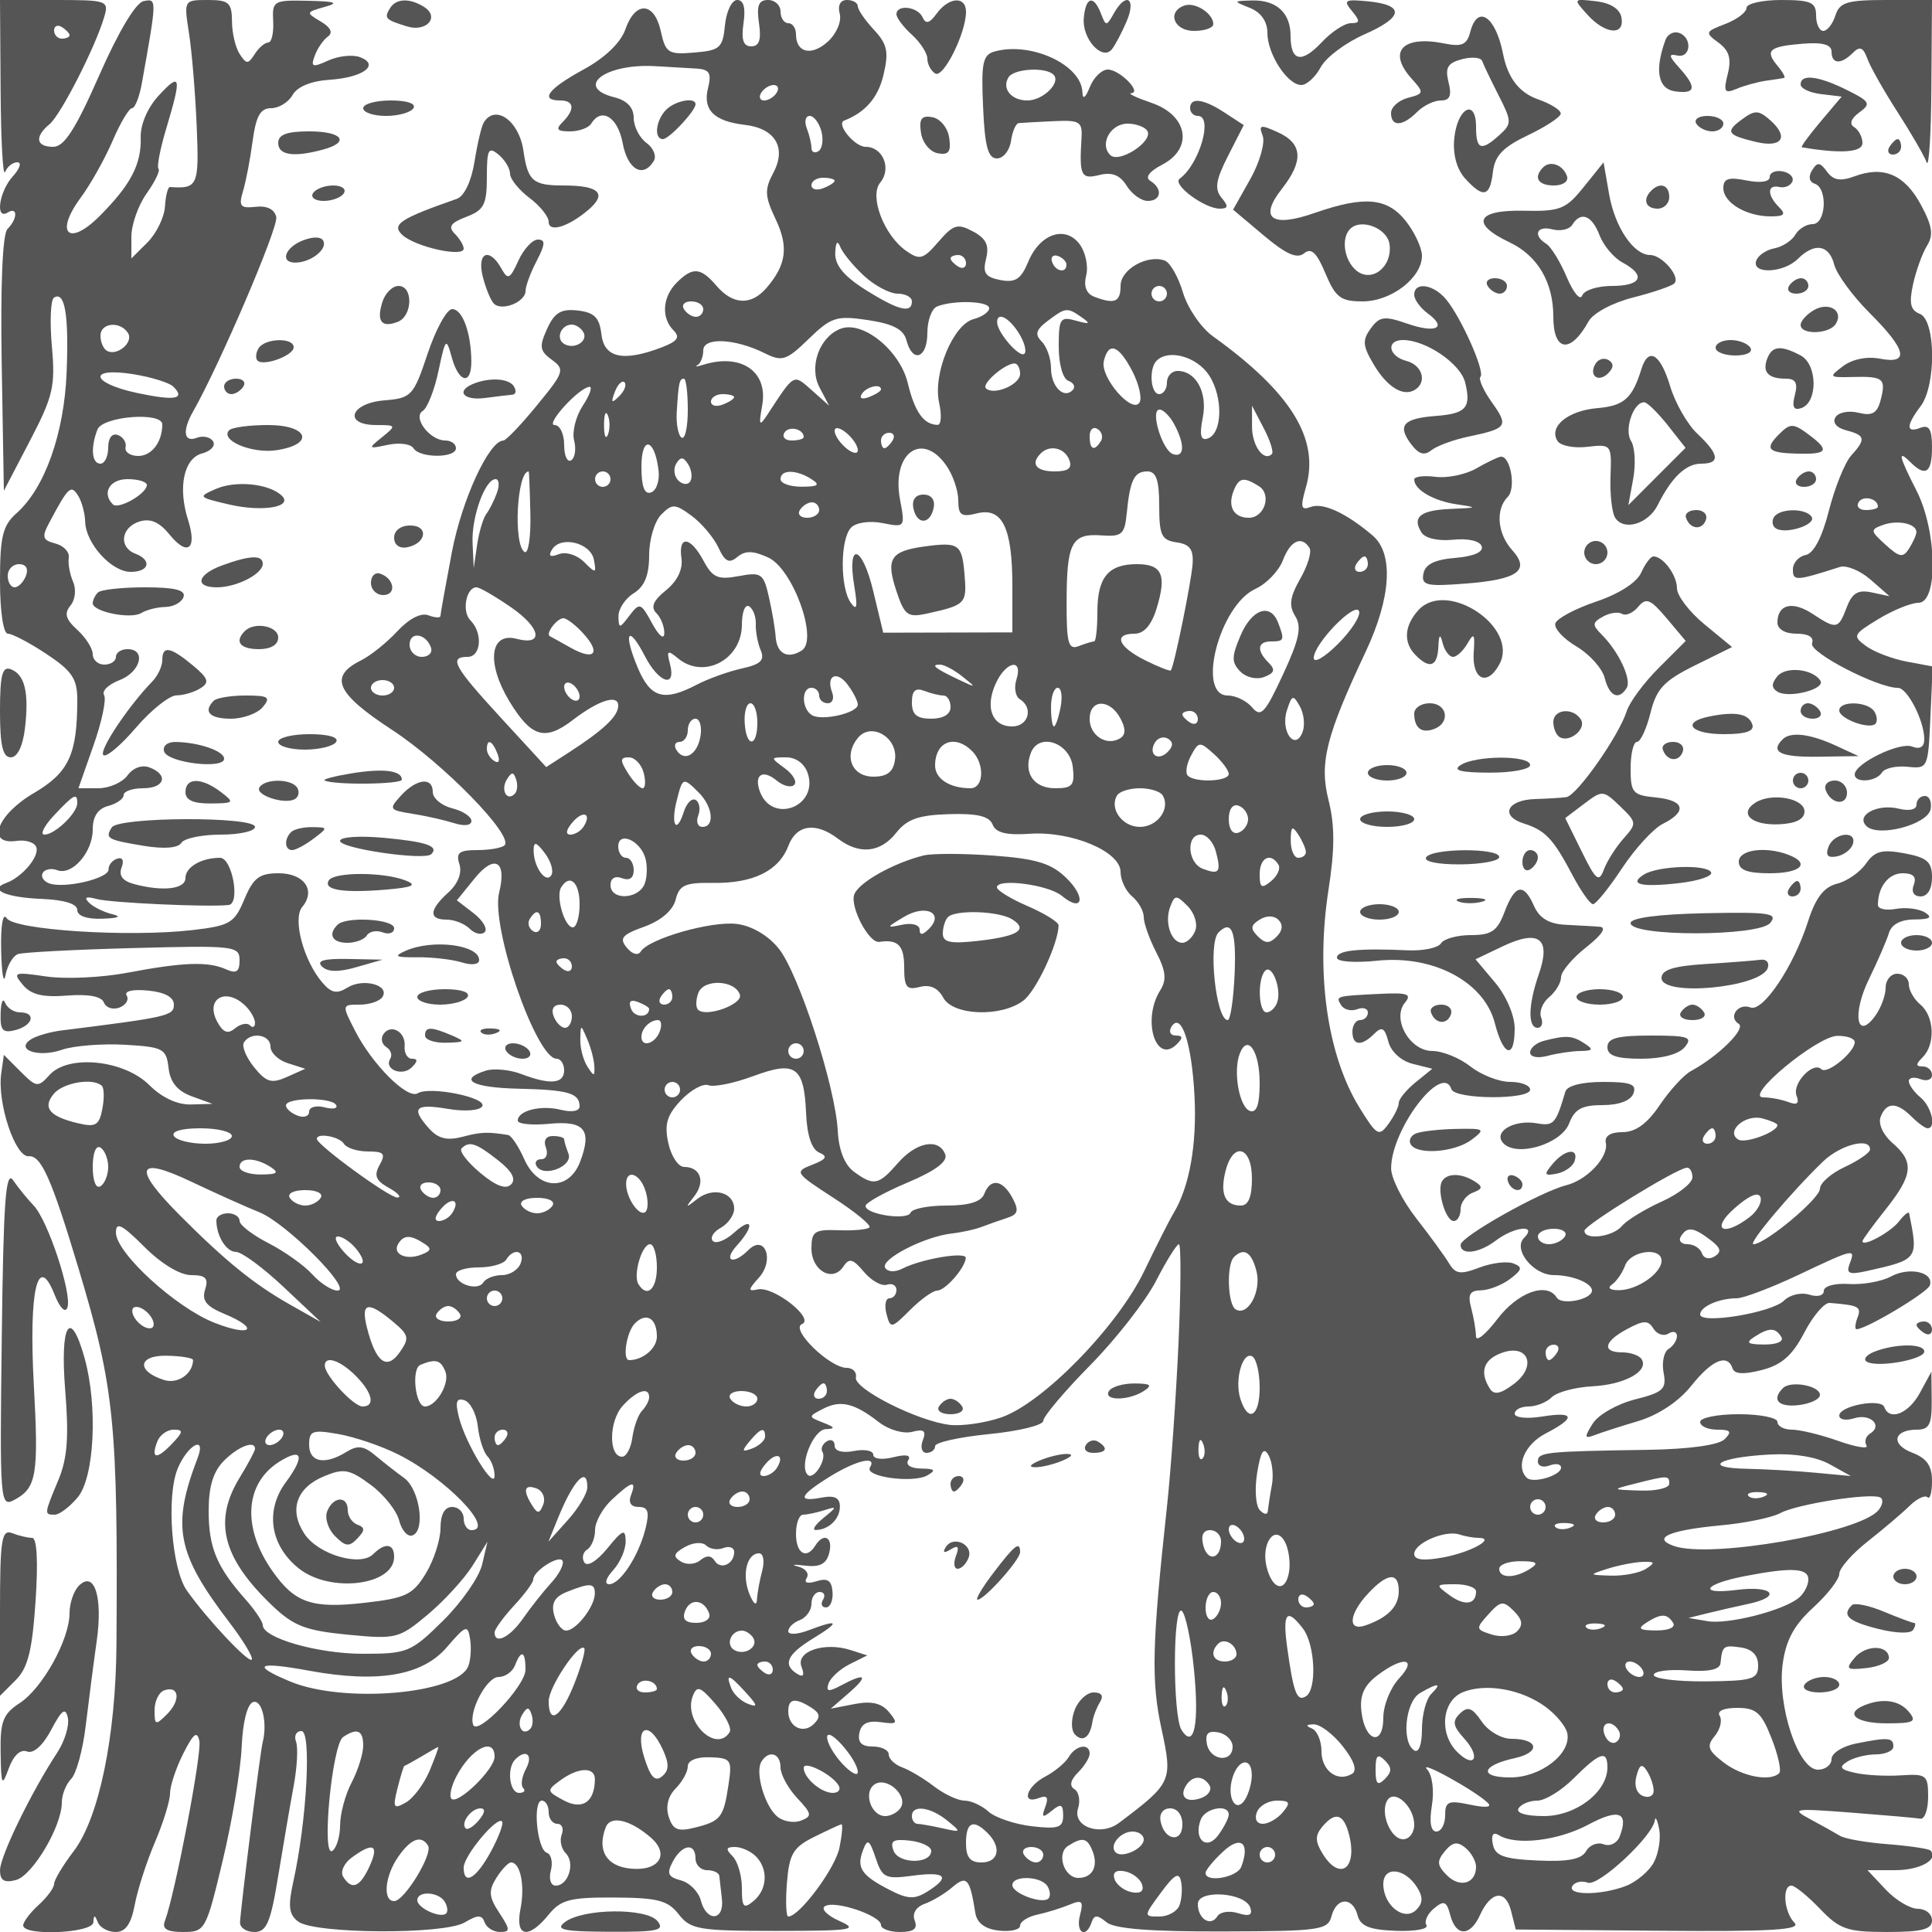 <svg xmlns="http://www.w3.org/2000/svg" version="1.0" width="250" height="250" viewBox="0 0 250 250" preserveAspectRatio="xMidYMid meet">
<g transform="translate(0,250) scale(0.01,-0.01)" fill="#555555" stroke="none">
<path d="M8 23825 c4 -646 30 -1119 58 -1050 28 69 99 125 158 125 59 0 33 -82 -59 -183 -178 -197 -230 -569 -65 -467 131 81 129 -81 -3 -213 -64 -64 -92 -718 -75 -1745 l28 -1642 337 646 c301 577 331 707 284 1225 -28 318 -16 601 28 628 141 87 193 -222 163 -970 -32 -791 -283 -1496 -647 -1819 -180 -160 -215 -301 -215 -875 0 -400 43 -685 102 -685 56 0 281 -118 500 -263 328 -217 398 -321 398 -588 0 -713 -108 -945 -563 -1212 -480 -281 -622 -676 -221 -618 118 17 233 -20 254 -82 42 -122 -186 -390 -393 -464 -234 -84 0 -187 464 -205 291 -12 459 -64 459 -143 0 -77 125 -121 325 -113 210 7 255 28 125 59 -110 27 -245 94 -300 150 -67 68 -35 83 100 46 178 -49 1431 -107 1708 -78 155 16 47 611 -111 611 -241 0 -447 -120 -447 -261 0 -145 -291 -179 -668 -78 -145 39 -198 110 -159 212 35 92 12 139 -57 116 -64 -22 -114 -84 -111 -139 6 -118 -578 -254 -771 -180 -73 28 -109 89 -80 136 29 47 113 62 186 34 193 -74 460 232 460 527 0 168 67 269 200 304 110 29 200 92 200 141 0 48 113 88 250 88 281 0 336 173 86 269 -98 38 -214 -4 -286 -103 -67 -91 -237 -166 -378 -166 l-257 0 195 555 c108 306 169 598 137 650 -33 53 56 139 197 193 275 104 354 402 106 402 -82 0 -150 -45 -150 -100 0 -55 -67 -100 -150 -100 -82 0 -150 61 -150 135 0 73 -90 215 -200 315 -151 137 -172 213 -88 314 62 75 77 210 33 310 -42 97 -67 236 -55 309 12 73 -66 156 -173 184 -167 43 -179 83 -81 267 249 468 282 499 375 352 47 -75 88 -226 91 -336 7 -282 341 -650 589 -650 242 0 279 152 59 236 -217 83 -184 340 53 415 143 45 258 -5 391 -168 233 -288 360 -189 240 187 -135 423 -55 801 182 863 112 29 176 100 141 156 -35 56 -129 77 -210 46 -170 -65 -191 90 -48 341 342 601 1104 2380 1076 2514 -21 101 -118 151 -266 134 -199 -22 -223 7 -165 200 38 124 94 417 125 651 44 324 100 425 239 425 100 0 225 77 278 171 59 106 240 181 470 196 439 28 666 192 404 293 -95 36 -280 17 -412 -43 -206 -94 -230 -85 -175 62 34 94 111 206 170 248 69 50 37 118 -93 195 -194 114 -192 120 50 188 193 54 145 72 -215 80 -446 10 -464 -1 -450 -265 8 -151 -20 -275 -64 -275 -43 0 -122 -67 -175 -150 -85 -133 -107 -133 -194 0 -55 83 -100 274 -100 425 -2 241 -41 275 -313 275 -309 0 -310 -2 -244 -425 37 -234 82 -774 100 -1200 33 -781 16 -820 -345 -795 -27 2 -57 -111 -65 -251 -9 -140 -110 -348 -225 -464 l-210 -209 0 281 c0 155 89 407 197 559 108 152 178 296 154 320 -24 24 22 262 103 530 199 664 185 726 -97 421 -146 -157 -241 -376 -236 -544 10 -350 -129 -615 -534 -1021 -401 -400 -583 -219 -242 241 125 169 310 498 411 732 100 234 214 425 252 425 39 0 96 146 128 325 196 1095 196 1096 21 1060 -101 -21 -327 -400 -573 -960 -306 -696 -453 -925 -595 -925 -223 0 -245 129 -49 292 146 121 590 990 707 1383 65 218 46 225 -640 225 l-707 0 8 -1175z m892 719 c0 -24 -45 -44 -100 -44 -55 0 -100 48 -100 106 0 58 45 78 100 44 55 -34 100 -82 100 -106z m757 -3855 c75 -122 -149 -306 -277 -226 -44 27 -80 114 -80 193 0 170 258 193 357 33z m586 -692 c162 -162 20 -186 -469 -82 -602 128 -644 338 -49 243 234 -38 467 -110 518 -161z m-143 -489 c0 -228 -137 -408 -311 -408 -104 0 -178 51 -164 113 14 61 -31 133 -100 158 -75 27 -125 -38 -125 -163 0 -114 -45 -208 -100 -208 -112 0 -131 204 -39 442 66 172 839 233 839 66z m-200 -784 c0 -112 -368 -322 -439 -251 -147 146 -42 327 189 327 138 0 250 -34 250 -76z m-1564 -1174 c-31 -82 -98 -150 -147 -150 -49 0 -89 68 -89 150 0 83 66 150 147 150 89 0 124 -59 89 -150z m664 -2943 c0 -128 -290 -407 -425 -407 -60 0 -4 113 125 250 257 274 300 296 300 157z"/>
<path d="M5046 24893 c-79 -128 -59 -149 221 -235 252 -77 427 121 221 252 -187 118 -363 112 -442 -17z"/>
<path d="M9381 24675 c-28 -295 -65 -328 -397 -355 -336 -29 -371 -6 -433 275 -84 382 -329 397 -458 27 -61 -175 -264 -370 -545 -523 -456 -249 -568 -399 -298 -399 181 0 193 -117 30 -280 -93 -93 -72 -120 94 -120 118 0 242 45 276 100 133 216 343 87 407 -250 64 -345 263 -460 402 -235 40 64 -3 170 -94 236 -91 67 -165 212 -165 324 0 133 -86 225 -250 266 -523 131 -121 439 525 403 179 -11 420 -25 536 -31 170 -11 199 -59 151 -252 -71 -283 76 -430 478 -477 393 -46 541 -296 366 -622 -115 -215 -110 -301 30 -597 171 -359 140 -591 -117 -890 -198 -231 -435 -221 -646 25 -206 241 -309 250 -516 43 -186 -186 -203 -457 -41 -619 89 -89 51 -141 -156 -220 -497 -189 -743 -135 -778 171 -25 216 -91 282 -306 307 -216 24 -300 -26 -396 -236 -105 -231 -97 -287 60 -401 172 -126 161 -160 -191 -589 -205 -251 -401 -456 -436 -457 -184 -2 -535 -762 -665 -1441 -81 -427 -148 -799 -148 -827 0 -29 -70 -26 -156 7 -95 37 -251 -43 -402 -206 -135 -146 -346 -315 -468 -376 -422 -210 -327 -425 394 -897 668 -436 1583 -1374 1461 -1497 -34 -34 -193 -62 -352 -62 -236 0 -280 -34 -232 -183 36 -114 -19 -253 -144 -366 -249 -225 -257 -351 -21 -351 99 0 233 -53 298 -118 65 -65 152 -85 194 -43 41 41 -23 150 -142 243 l-218 168 232 286 c256 316 417 221 315 -185 -111 -444 479 -2151 743 -2151 54 0 98 -67 98 -150 0 -175 -180 -191 -557 -47 -148 56 -353 75 -456 43 -366 -116 -178 -220 424 -234 642 -14 789 -57 789 -229 0 -61 -101 -79 -242 -44 -260 65 -558 -10 -558 -140 0 -44 182 -62 404 -41 461 44 560 -77 403 -491 -147 -385 -546 -367 -723 33 -73 165 -167 306 -208 313 -266 43 -354 40 -594 -24 -193 -51 -311 -23 -425 103 -244 270 -189 331 233 260 223 -38 415 -24 450 32 70 113 -680 265 -835 169 -133 -82 -590 375 -811 810 -172 336 -171 337 61 337 128 0 261 45 295 101 95 153 -253 245 -453 120 -137 -85 -208 -72 -322 60 -246 284 -392 828 -264 983 180 216 25 436 -307 436 -248 0 -326 -60 -442 -337 -129 -309 -186 -342 -677 -399 -823 -94 -2301 1 -2399 155 -49 78 -78 -94 -71 -419 7 -302 32 -446 56 -319 25 127 97 250 162 273 64 23 736 58 1492 78 1309 35 1375 27 1375 -158 0 -149 -41 -177 -175 -117 -232 104 -552 93 -1275 -44 -330 -63 -802 -85 -1050 -49 -419 62 -440 54 -305 -107 105 -128 257 -165 573 -140 277 22 446 -10 477 -90 26 -68 116 -97 201 -65 84 33 126 102 93 156 -35 57 78 83 276 64 217 -21 335 -85 335 -182 0 -145 -77 -162 -1459 -335 -142 -18 -315 -68 -385 -111 -221 -137 90 -245 396 -138 151 52 516 81 811 65 499 -29 539 -50 568 -300 21 -185 114 -299 300 -367 l269 -98 -280 -8 c-174 -5 -376 89 -537 250 -327 327 -1048 401 -1291 133 -150 -166 -170 -163 -375 42 l-217 217 -34 -240 c-54 -381 180 -1086 356 -1072 160 13 295 -290 640 -1438 469 -1558 514 -2001 495 -4879 -8 -1190 -226 -2246 -554 -2676 -139 -182 -253 -373 -253 -423 0 -50 -90 -172 -200 -272 -110 -100 -200 -219 -200 -265 0 -141 899 -101 908 40 6 100 18 100 58 0 28 -69 132 -125 231 -125 128 0 200 104 247 354 37 195 154 559 261 808 107 250 195 534 195 631 0 97 77 329 172 517 132 261 180 298 208 160 33 -164 -318 -1991 -447 -2329 -39 -101 27 -141 237 -141 284 0 296 21 512 925 122 509 232 1169 245 1467 14 326 73 558 148 583 116 39 188 -274 123 -525 -30 -112 -283 -2130 -292 -2325 -3 -69 80 -125 185 -125 159 0 210 119 309 725 65 399 155 923 200 1165 45 242 59 501 30 575 -28 74 4 135 71 135 132 0 69 -1163 -106 -1950 -70 -316 -57 -424 63 -515 214 -161 1885 -171 2154 -12 171 101 223 102 259 2 25 -69 115 -125 199 -125 135 0 134 30 -10 249 -135 205 -141 284 -38 450 70 110 155 201 191 201 121 0 182 -300 122 -601 -73 -365 101 -400 365 -74 157 193 276 224 850 221 561 -3 693 -37 833 -218 153 -196 261 -214 1267 -214 979 1 1068 15 811 129 -159 71 -242 157 -186 191 128 80 725 -122 725 -244 0 -49 111 -90 247 -90 178 0 231 42 189 149 -34 90 16 175 129 215 102 37 263 133 358 215 186 160 227 115 297 -329 21 -134 123 -211 306 -232 151 -17 274 11 274 64 0 52 101 117 225 143 124 27 311 85 416 129 161 67 182 46 134 -137 -59 -227 77 -310 150 -92 34 99 73 100 193 1 103 -85 570 -122 1506 -119 1257 3 1359 18 1406 198 65 247 273 253 337 11 37 -141 154 -188 497 -201 247 -9 424 23 394 73 -31 49 13 147 98 217 130 108 163 94 211 -89 73 -278 258 -277 384 3 141 310 331 336 402 54 l61 -241 1863 -16 c1449 -12 1836 11 1743 104 -135 135 -163 480 -39 480 45 0 211 -135 369 -300 255 -266 353 -300 869 -300 450 0 581 34 581 150 0 83 -82 150 -183 150 -100 0 -288 112 -417 250 l-235 250 362 0 c319 0 567 139 452 255 -23 22 -270 59 -550 81 -279 21 -558 70 -619 108 -61 37 -234 134 -385 215 -256 137 -219 143 525 86 440 -34 845 -69 900 -79 55 -9 100 119 100 284 0 281 -23 298 -350 277 -192 -13 -460 1 -595 32 -194 43 -215 74 -100 146 80 51 246 93 370 93 124 1 225 47 225 102 0 117 -66 122 -487 38 -172 -35 -313 -125 -313 -200 0 -76 -79 -138 -177 -138 -253 0 -529 828 -455 1370 42 308 148 503 395 728 185 169 337 365 337 436 0 72 167 262 372 423 204 161 448 368 541 460 94 91 197 140 229 108 32 -32 58 63 58 211 0 197 -69 295 -256 366 -283 108 -243 298 62 298 158 0 193 69 190 375 l-4 375 -149 -275 c-146 -268 -393 -367 -460 -183 -43 118 -583 16 -583 -110 0 -53 86 -68 192 -35 208 66 376 -93 208 -197 -57 -35 -78 -104 -48 -154 31 -49 -131 -24 -361 57 -229 81 -500 147 -604 147 -103 0 -187 45 -187 100 0 55 -225 100 -500 100 -275 0 -500 -45 -500 -100 0 -55 99 -100 220 -100 175 0 194 -26 97 -123 -77 -77 -454 -129 -995 -138 -1325 -20 -1422 -30 -1422 -150 0 -61 68 -84 150 -53 82 32 150 19 150 -27 0 -103 -365 -211 -444 -131 -148 147 -26 432 244 572 398 206 379 289 -50 219 -192 -31 -350 -14 -350 37 0 52 81 94 180 94 99 0 234 54 300 120 66 66 302 129 524 141 417 21 735 195 639 350 -30 49 -142 89 -249 89 -271 0 -242 141 63 303 213 114 270 115 338 5 46 -74 133 -103 194 -65 61 38 111 24 111 -31 0 -55 -49 -131 -109 -168 -61 -37 -89 -176 -64 -308 40 -211 -5 -253 -371 -345 -229 -58 -475 -198 -546 -312 -111 -177 -108 -200 20 -151 82 32 339 115 571 184 259 78 523 253 685 457 268 336 468 419 534 222 24 -73 147 -79 379 -19 256 66 395 189 548 483 113 217 261 391 329 385 378 -30 414 -50 360 -190 -31 -82 -37 -150 -12 -150 125 0 917 474 948 567 57 171 -265 244 -504 115 -120 -65 -364 -108 -543 -97 -182 12 -325 -27 -325 -89 0 -62 -82 -83 -189 -49 -105 33 -251 -2 -326 -77 -158 -157 -1085 -310 -1085 -179 0 101 245 209 473 209 87 0 443 135 793 300 735 348 747 350 668 145 -48 -126 -5 -143 228 -91 660 148 662 150 542 746 -6 28 -65 -20 -132 -106 -110 -141 -472 -336 -472 -255 0 19 135 203 300 411 355 447 373 614 88 860 -122 106 -187 249 -153 337 74 194 209 195 401 3 82 -82 175 -150 207 -150 117 0 52 280 -93 400 -82 68 -150 163 -150 209 0 47 68 59 150 27 83 -31 150 -8 150 53 0 61 -54 111 -120 111 -93 0 -93 27 0 120 166 166 150 530 -30 680 -82 68 -150 186 -150 262 0 76 -67 138 -150 138 -82 0 -150 -81 -150 -181 0 -99 -61 -264 -135 -365 -241 -330 -301 28 -80 478 112 230 228 497 257 593 33 112 152 176 330 177 201 1 239 26 137 90 -77 49 -246 70 -375 47 -129 -24 -234 -1 -234 51 0 234 138 410 321 410 137 0 182 -47 143 -150 -35 -91 0 -150 89 -150 89 0 147 96 147 245 0 203 -63 258 -357 313 -291 54 -383 30 -498 -134 -77 -111 -246 -228 -376 -260 -168 -43 -275 -181 -373 -487 -186 -582 -584 -1176 -745 -1114 -160 62 -294 -125 -152 -212 98 -61 -262 -418 -617 -610 -93 -50 -275 -249 -405 -441 -162 -241 -313 -350 -482 -350 -155 0 -234 -50 -216 -138 39 -182 -239 -480 -511 -549 -335 -84 -1368 -666 -1368 -771 0 -139 237 -111 456 55 243 184 543 212 365 34 -148 -148 119 -481 386 -481 237 0 493 -103 493 -199 0 -117 -391 -196 -456 -92 -127 206 -505 69 -769 -279 -151 -199 -276 -299 -276 -221 -1 78 -29 242 -62 366 -47 174 -18 226 126 228 103 2 273 68 377 147 158 120 165 154 43 201 -82 32 -280 7 -441 -54 -244 -93 -308 -84 -392 56 -55 92 -246 354 -424 582 -178 228 -324 518 -325 644 -2 504 663 1379 780 1027 45 -135 1019 -140 1019 -6 0 55 -117 100 -259 100 -143 0 -374 90 -514 200 -140 110 -361 200 -493 200 -293 0 -528 417 -353 627 90 108 31 130 -310 113 -591 -29 -590 -28 -517 -147 37 -59 129 -82 206 -53 77 30 140 10 140 -43 0 -53 -45 -97 -100 -97 -55 0 -100 -67 -100 -150 0 -182 117 -193 283 -27 98 98 136 77 182 -101 34 -131 165 -251 314 -288 l255 -64 -217 -176 c-119 -97 -217 -216 -217 -266 0 -49 -60 -171 -133 -271 -123 -169 -150 -154 -373 206 -419 677 -571 1739 -404 2819 83 530 83 837 1 1164 -121 479 -34 827 480 1919 331 703 365 1272 90 1506 -344 292 -643 430 -803 368 -124 -47 -134 -3 -59 258 179 623 -193 1225 -1205 1952 -152 109 -326 363 -386 564 -60 202 -166 388 -234 414 -224 85 -574 -112 -574 -324 0 -212 -77 -244 -341 -143 -103 40 -139 136 -104 275 30 118 -8 299 -83 402 -185 252 -516 140 -667 -225 -93 -225 -166 -273 -360 -236 -196 38 -232 91 -185 277 43 173 0 261 -170 352 -199 107 -254 90 -447 -134 -197 -228 -241 -241 -418 -117 -287 201 -480 709 -335 883 150 182 35 463 -190 463 -142 0 -385 297 -277 339 276 108 440 299 509 591 71 299 50 397 -123 584 -115 123 -209 260 -209 305 0 44 -63 81 -141 81 -86 0 -122 -70 -93 -179 26 -100 -42 -258 -154 -360 -211 -191 -412 -145 -412 95 0 79 -45 144 -100 144 -55 0 -100 68 -100 150 0 83 -73 150 -161 150 -123 0 -151 -72 -118 -300 32 -215 3 -300 -100 -300 -103 0 -131 85 -100 300 29 198 2 300 -82 300 -69 0 -140 -146 -158 -325z m669 -875 c-34 -55 -107 -100 -162 -100 -55 0 -72 45 -38 100 34 55 107 100 162 100 55 0 72 -45 38 -100z m579 -500 c29 -110 11 -225 -38 -256 -50 -31 -91 -12 -91 42 0 54 -27 169 -61 256 -33 87 -16 158 39 158 54 0 122 -90 151 -200z m171 -639 c0 -22 -67 -66 -150 -97 -82 -32 -150 -14 -150 39 0 53 68 97 150 97 83 0 150 -18 150 -39z m379 -1229 c138 -128 334 -232 436 -232 102 0 185 -45 185 -100 0 -161 -177 -117 -602 151 -279 176 -396 319 -390 475 5 141 29 171 64 81 31 -79 169 -248 307 -375z m1321 162 c0 -58 -45 -78 -100 -44 -55 34 -100 82 -100 106 0 24 45 44 100 44 55 0 100 -48 100 -106z m1300 -19 c0 -117 -146 -88 -187 38 -21 61 13 95 75 75 61 -21 112 -72 112 -113z m1300 -375 c0 -55 -45 -100 -100 -100 -55 0 -100 45 -100 100 0 55 45 100 100 100 55 0 100 -45 100 -100z m-6000 -200 c0 -55 -42 -100 -94 -100 -52 0 -122 45 -156 100 -34 55 8 100 94 100 86 0 156 -45 156 -100z m3700 12 c0 -49 -91 -112 -201 -141 -266 -70 -529 -707 -447 -1081 35 -160 27 -289 -19 -288 -180 3 -296 165 -387 543 -103 423 -583 811 -869 701 -274 -105 -413 -491 -273 -758 l125 -238 -223 199 c-243 215 -221 227 -576 -315 -105 -159 -114 -143 -67 122 78 437 -272 677 -763 524 -82 -26 -116 -28 -75 -5 41 23 75 109 75 190 0 175 410 156 798 -37 223 -111 280 -92 567 187 292 283 359 304 767 243 326 -49 461 -120 498 -263 79 -300 270 -231 270 97 0 160 56 314 125 342 213 86 675 71 675 -22z m1200 -120 c117 -82 101 -91 -75 -42 -206 58 -225 30 -225 -335 0 -228 53 -417 125 -443 69 -25 94 -78 57 -118 -115 -124 -282 44 -282 282 0 123 -54 278 -120 344 -92 92 -76 152 75 266 235 178 254 180 445 46z m-817 -202 c72 -115 105 -236 73 -267 -60 -60 -347 268 -353 402 -6 147 151 71 280 -135z m-5637 17 c74 -120 -114 -238 -248 -156 -111 69 -38 249 102 249 49 0 114 -42 146 -93z m7106 -510 c86 -167 128 -349 93 -406 -95 -153 -510 327 -462 534 60 259 192 213 369 -128z m993 -53 c185 -283 174 -756 -19 -819 -89 -30 -107 46 -63 267 66 326 -85 608 -325 608 -76 0 -138 -67 -138 -150 0 -82 -45 -150 -100 -150 -112 0 -137 330 -33 433 154 154 520 52 678 -189z m-2445 18 c0 -141 -344 -285 -443 -186 -57 57 239 315 368 321 41 2 75 -59 75 -135z m-5188 -289 c-98 -98 -110 -86 -56 56 38 99 94 154 125 124 30 -31 0 -112 -69 -180z m888 -179 c0 -223 -36 -384 -80 -357 -44 28 -72 176 -63 331 23 379 34 432 93 432 28 0 50 -183 50 -406z m-1359 56 c-90 -138 -141 -340 -112 -450 29 -110 11 -225 -38 -256 -50 -31 -91 59 -91 200 0 141 -55 256 -123 256 -127 0 313 483 450 494 43 3 4 -107 -86 -244z m3859 211 c0 -22 -70 -66 -155 -99 -89 -34 -129 -18 -94 39 58 95 249 141 249 60z m-1900 -100 c0 -22 -67 -66 -150 -97 -82 -32 -150 -14 -150 39 0 53 68 97 150 97 83 0 150 -18 150 -39z m-1634 -486 c-28 -69 -50 -12 -50 125 0 138 22 194 50 125 28 -69 28 -181 0 -250z m7330 132 c139 -259 131 -433 -16 -384 -141 47 -302 577 -175 577 48 0 135 -87 191 -193z m1262 -382 c-104 -105 -258 107 -257 356 l0 269 151 -290 c84 -159 131 -310 106 -335z m-6058 219 c0 -24 -70 -44 -156 -44 -86 0 -128 46 -93 102 57 92 249 48 249 -58z m700 -168 c0 -56 -66 -45 -150 24 -82 68 -150 169 -150 224 0 56 66 45 150 -24 83 -68 150 -169 150 -224z m3146 117 c-86 -139 -146 -113 -146 63 0 86 46 128 102 93 56 -35 75 -105 44 -156z m-2696 7 c-34 -55 -82 -100 -106 -100 -24 0 -44 45 -44 100 0 55 48 100 106 100 58 0 78 -45 44 -100z m-3028 -391 c15 -130 -28 -257 -97 -281 -86 -31 -125 74 -125 334 0 409 173 368 222 -53z m3722 69 c86 -122 156 -326 156 -452 0 -193 39 -220 242 -169 328 82 458 -184 458 -942 l0 -598 -836 -2 -835 -2 -130 540 c-143 596 -341 648 -245 64 46 -274 34 -329 -45 -217 -141 200 -138 831 6 975 64 64 241 89 407 56 289 -58 292 -55 224 306 -112 597 284 889 598 441z m1592 72 c42 -108 -11 -150 -189 -150 -240 0 -316 98 -180 233 116 116 309 73 369 -83z m-4904 -279 c-30 -49 -99 -44 -155 12 -55 55 -66 153 -26 219 56 91 93 88 155 -12 44 -72 56 -170 26 -219z m-2069 -420 c7 -301 -27 -523 -75 -494 -149 92 -100 1046 54 1043 4 0 14 -247 21 -549z m1037 449 c0 -55 -45 -100 -100 -100 -55 0 -100 45 -100 100 0 55 45 100 100 100 55 0 100 -45 100 -100z m2600 0 c117 -76 89 -97 -125 -98 -151 -1 -275 43 -275 98 0 126 204 126 400 0z m4500 -343 c0 -383 30 -447 225 -475 171 -24 221 -92 207 -282 -17 -233 -238 -1319 -281 -1375 -10 -14 -161 45 -335 132 -350 175 -415 343 -133 343 120 0 218 113 283 326 134 434 72 574 -254 574 -371 0 -512 -171 -512 -620 0 -209 -19 -380 -42 -380 -23 0 -113 -27 -200 -61 -134 -51 -158 36 -156 575 1 765 65 886 452 858 262 -19 299 13 325 278 43 440 97 550 268 550 114 0 153 -112 153 -443z m-8569 168 c-34 -96 -96 -220 -138 -275 -41 -55 -95 -235 -119 -400 l-44 -300 -15 320 c-16 338 161 830 298 830 44 0 53 -79 18 -175z m9859 84 c170 -108 73 -409 -131 -409 -192 0 -275 142 -199 341 70 181 131 193 330 68z m-6994 -794 c85 -184 139 -211 245 -122 102 84 203 83 399 -7 320 -145 652 -1066 435 -1203 -182 -116 -323 -43 -338 176 -7 105 -47 338 -88 518 -69 303 -98 323 -391 268 -268 -50 -337 -20 -454 198 -170 317 -329 335 -286 32 20 -142 -53 -294 -200 -413 -165 -133 -201 -219 -125 -295 59 -59 105 -177 103 -262 -2 -88 -70 -33 -158 129 -145 268 -161 273 -293 100 -128 -170 -139 -171 -142 -10 -2 96 87 231 197 299 141 88 200 233 200 494 0 203 71 439 157 525 142 143 178 141 393 -17 130 -96 286 -281 346 -410z m1304 485 c0 -55 -70 -100 -156 -100 -86 0 -128 45 -94 100 34 55 104 100 156 100 52 0 94 -45 94 -100z m-2915 -643 c34 -179 24 -181 -127 -29 -92 92 -235 136 -327 101 -113 -44 -140 -25 -88 60 113 183 500 89 542 -132z m9260 152 c31 -50 -23 -229 -120 -398 -134 -236 -150 -347 -65 -484 87 -139 53 -301 -159 -757 -231 -499 -286 -558 -397 -425 -71 85 -213 155 -316 155 -411 0 -108 1168 357 1380 143 65 302 231 355 369 97 256 243 324 345 160z m755 -209 c0 -55 -48 -100 -106 -100 -58 0 -78 45 -44 100 34 55 82 100 106 100 24 0 44 -45 44 -100z m-11082 -562 c384 -266 421 -498 65 -404 -344 89 -391 -313 -94 -805 285 -470 461 -523 823 -246 334 257 588 337 588 186 0 -136 -190 -316 -641 -607 l-291 -188 -584 635 c-612 666 -681 791 -434 791 176 0 200 310 37 473 -114 114 -56 427 79 427 41 0 244 -118 452 -262z m3162 -215 c-4 -95 25 -247 64 -339 54 -127 -1 -181 -244 -234 -172 -38 -434 -132 -582 -209 -430 -224 -601 -175 -768 224 -190 456 -121 562 95 144 180 -348 407 -420 325 -103 -47 177 -33 188 103 75 334 -277 827 -17 827 437 0 162 42 268 94 236 51 -32 90 -136 86 -231z m7532 -257 c-172 -172 -312 -253 -312 -180 0 184 541 740 587 603 20 -61 -103 -252 -275 -423z m-9761 133 c230 -254 140 -353 -166 -181 -129 73 -251 140 -270 150 -60 32 92 232 175 232 44 0 161 -90 261 -201z m-1974 -180 c22 -66 -32 -119 -119 -119 -87 0 -158 71 -158 158 0 177 215 146 277 -39z m6879 -375 c183 -146 180 -148 -56 -36 -306 146 -363 192 -236 192 54 0 185 -70 292 -156z m697 -36 c-34 -105 -14 -220 43 -255 180 -112 113 -353 -99 -353 -260 0 -354 245 -212 556 131 289 357 332 268 52z m-2053 -325 c0 -110 -465 -216 -594 -137 -134 83 -139 354 -6 354 55 0 100 -45 100 -100 0 -55 50 -100 111 -100 61 0 86 63 57 140 -85 221 63 290 204 96 71 -96 128 -210 128 -253z m-6000 217 c0 -55 -67 -100 -150 -100 -82 0 -150 45 -150 100 0 55 68 100 150 100 83 0 150 -45 150 -100z m2400 -112 c0 -55 -45 -72 -100 -38 -55 34 -100 107 -100 162 0 55 45 72 100 38 55 -34 100 -107 100 -162z m4708 12 c51 0 92 -68 92 -150 0 -93 -94 -150 -250 -150 -188 0 -250 53 -250 211 0 151 45 193 158 150 87 -34 200 -61 250 -61z m1516 -150 c-26 -137 -65 -250 -86 -250 -21 0 -38 113 -38 250 0 138 39 250 86 250 48 0 65 -112 38 -250z m3131 -323 c-97 -253 -289 10 -203 279 65 204 81 209 168 54 53 -95 69 -244 35 -333z m-7055 123 c0 -326 -146 -326 -164 0 -8 138 25 250 75 250 49 0 89 -112 89 -250z m4697 56 c72 -134 71 -214 -2 -259 -173 -107 -395 33 -395 250 0 258 260 264 397 9z m1003 -12 c0 -58 -45 -78 -100 -44 -55 34 -100 82 -100 106 0 24 45 44 100 44 55 0 100 -48 100 -106z m-6435 -214 c-37 -244 -211 -348 -312 -185 -36 58 -17 105 41 105 58 0 106 68 106 150 0 82 45 150 99 150 55 0 85 -99 66 -220z m2516 -312 c-22 -157 -100 -218 -280 -218 -281 0 -389 273 -199 503 173 208 520 2 479 -285z m3529 102 c-128 -128 -258 -29 -163 125 37 60 113 80 169 45 68 -42 66 -98 -6 -170z m-8672 -25 c34 -89 18 -129 -39 -94 -55 33 -99 103 -99 155 0 144 72 112 138 -61z m6142 35 c165 -165 151 -480 -22 -480 -268 0 -458 122 -458 294 0 311 256 410 480 186z m1302 -205 c27 -238 -4 -275 -228 -275 -277 0 -414 199 -315 457 103 270 506 135 543 -182z m2018 -90 c0 -98 -436 -116 -530 -22 -35 35 -16 151 41 258 100 186 114 187 297 22 106 -96 192 -212 192 -258z m-7571 15 c29 -110 22 -200 -14 -200 -37 0 -123 90 -192 200 -102 164 -100 200 14 200 77 0 163 -90 192 -200z m2125 -11 c135 -426 -459 -654 -619 -237 -84 221 31 300 215 148 85 -71 187 -96 227 -56 40 40 -15 136 -121 214 -190 139 -190 142 18 142 128 0 239 -84 280 -211z m-3794 -262 c-101 -102 -185 51 -102 186 63 102 87 102 121 1 23 -70 15 -154 -19 -187z m2383 16 c181 -182 209 -443 46 -443 -61 0 -85 66 -54 147 31 81 16 171 -32 201 -49 30 -118 -39 -155 -154 -93 -295 -172 -172 -92 144 77 307 82 309 287 105z m6001 -34 c106 -171 -65 -409 -294 -409 -229 0 -400 238 -294 409 31 50 163 91 294 91 131 0 263 -41 294 -91z m1106 -309 c0 -73 -56 -152 -125 -175 -74 -25 -125 46 -125 175 0 129 51 200 125 175 69 -23 125 -102 125 -175z m-8596 -93 c-36 -59 -114 -107 -172 -107 -66 0 -59 57 20 152 137 166 260 129 152 -45z m5290 24 c40 -107 178 -141 481 -120 542 37 1175 -229 1175 -494 0 -106 68 -249 150 -317 82 -68 150 -189 150 -267 0 -79 73 -284 162 -457 125 -242 137 -355 50 -493 -238 -382 -55 -966 217 -694 81 81 78 111 -15 111 -69 0 -94 51 -56 113 126 204 264 -210 299 -900 32 -625 -66 -1173 -272 -1513 -50 -82 -221 -420 -380 -750 -347 -719 -1313 -1708 -1850 -1892 -207 -71 -506 -114 -665 -96 -416 49 -1244 467 -1215 614 14 68 -40 124 -119 124 -220 0 -734 502 -579 566 172 71 -371 496 -574 449 -127 -29 -124 -4 17 152 207 229 77 570 -136 357 -197 -197 -333 -144 -149 59 233 258 206 385 -36 166 -110 -99 -233 -148 -274 -108 -40 41 5 118 101 171 96 54 174 165 174 246 0 214 -273 287 -476 128 -156 -122 -161 -119 -40 35 147 188 80 379 -132 379 -75 0 -167 139 -204 308 -53 243 -19 360 162 553 127 135 288 223 358 196 70 -27 331 26 579 118 548 203 658 125 684 -486 12 -281 73 -462 169 -503 116 -50 95 -86 -90 -158 -233 -91 -225 -104 275 -428 283 -183 493 -356 465 -383 -27 -27 -207 -44 -400 -36 -310 11 -350 -15 -350 -237 0 -286 275 -442 412 -234 76 115 124 103 267 -68 96 -114 230 -189 298 -166 68 22 123 -8 123 -68 0 -59 -41 -108 -91 -108 -49 0 -67 -91 -38 -202 51 -194 62 -192 305 50 138 139 296 252 352 252 104 0 363 296 369 423 4 84 -570 -12 -816 -137 -99 -51 -193 -47 -227 8 -67 108 501 402 857 444 132 15 307 53 389 85 83 32 231 84 329 116 146 47 159 96 72 260 -128 238 -285 260 -365 51 -39 -101 -198 -150 -488 -150 -237 0 -446 -41 -465 -92 -38 -104 -583 -23 -583 87 0 40 244 176 542 302 365 154 525 274 489 366 -82 215 -374 161 -612 -113 -251 -288 -312 -300 -569 -112 -120 88 -196 278 -209 525 -29 572 -506 2045 -766 2365 -137 169 -349 293 -541 316 -332 41 -1139 -191 -1242 -356 -35 -57 -110 -37 -181 49 -101 122 -63 168 227 272 218 79 370 211 405 350 48 189 122 222 484 216 521 -7 852 156 975 481 105 275 353 310 642 91 277 -210 550 -182 754 78 139 175 289 228 683 240 365 11 521 -27 563 -134z m4054 -356 c1 -41 -43 -75 -98 -75 -55 0 -99 101 -98 225 1 182 20 196 98 75 53 -82 98 -184 98 -225z m-8550 -70 c31 -97 28 -251 -6 -341 -79 -204 -442 -218 -442 -17 0 89 59 124 150 89 95 -36 150 2 150 103 0 89 -45 161 -100 161 -55 0 -100 66 -100 147 0 198 276 85 348 -142z m7386 74 c70 -267 43 -302 -170 -221 -199 77 -220 442 -26 442 76 0 165 -99 196 -221z m-8600 -304 c-71 -116 -232 111 -229 325 1 115 35 106 145 -40 79 -104 117 -233 84 -285z m9409 136 c30 -48 -12 -144 -94 -212 -124 -103 -149 -88 -149 89 0 214 142 287 243 123z m-9043 -511 c0 -165 -40 -300 -88 -300 -107 0 -223 401 -151 517 112 182 239 66 239 -217z m7967 -342 c-33 -87 -109 -158 -167 -158 -146 0 -235 265 -157 468 59 154 78 154 224 8 88 -88 133 -231 100 -318z m-8467 86 c0 -86 -46 -128 -102 -93 -56 35 -75 105 -44 156 86 139 146 113 146 -63z m9520 -164 c-93 -93 -148 -92 -244 4 -99 99 -94 143 24 216 91 56 185 55 244 -4 61 -61 53 -139 -24 -216z m-544 -480 c-14 -330 -55 -600 -89 -600 -153 0 -258 995 -120 1133 172 173 232 19 209 -533z m-8576 94 c0 -58 -45 -78 -100 -44 -55 34 -100 82 -100 106 0 24 45 44 100 44 55 0 100 -48 100 -106z m9125 -469 c-25 -69 -87 -125 -136 -125 -106 0 -120 436 -17 539 91 90 216 -247 153 -414z m-6951 104 c41 -125 -438 -298 -541 -195 -32 31 -30 130 4 219 71 184 475 166 537 -24z m-874 -29 c0 -55 -48 -100 -106 -100 -58 0 -78 45 -44 100 34 55 82 100 106 100 24 0 44 -45 44 -100z m-5520 -120 c66 -66 120 -163 120 -217 0 -53 -30 -67 -66 -31 -36 37 -123 19 -193 -39 -93 -78 -154 -55 -231 87 -160 301 119 451 370 200z m5220 -35 c0 -118 -189 -118 -234 0 -37 97 -8 126 89 89 80 -30 145 -70 145 -89z m-1000 -95 c0 -82 -40 -150 -89 -150 -49 0 -116 68 -147 150 -35 91 0 150 89 150 81 0 147 -67 147 -150z m1136 -200 c-61 -159 -236 -208 -236 -67 0 106 109 217 214 217 44 0 54 -67 22 -150z m-845 -450 c5 -133 -5 -133 -91 0 -53 83 -94 240 -91 350 5 200 5 200 91 0 47 -110 88 -267 91 -350z m-4191 257 c0 -79 101 -176 225 -215 l225 -72 -237 -106 c-200 -89 -267 -69 -425 126 -103 127 -162 271 -132 320 89 144 344 104 344 -53z m20500 58 c0 -131 -358 -423 -431 -351 -106 107 -382 -185 -322 -341 39 -102 7 -127 -104 -84 -88 33 -234 61 -326 61 -258 1 693 791 958 796 124 2 225 -34 225 -81z m-13600 -115 c0 -55 -45 -100 -100 -100 -55 0 -100 45 -100 100 0 55 45 100 100 100 55 0 100 -45 100 -100z m5900 -414 c0 -277 -39 -390 -125 -362 -138 46 -222 510 -133 741 101 264 258 34 258 -379z m-14981 -38 c29 -29 31 -164 5 -299 -40 -209 -87 -238 -310 -185 -374 88 -468 201 -318 382 123 147 513 211 623 102z m7481 -48 c0 -55 -45 -100 -100 -100 -55 0 -100 45 -100 100 0 55 45 100 100 100 55 0 100 -45 100 -100z m-4452 -197 c29 -47 -38 -61 -148 -32 -110 29 -200 3 -200 -56 0 -60 -67 -83 -150 -51 -83 31 -150 91 -150 131 0 104 585 110 648 8z m18652 -261 c0 -90 -416 -244 -507 -188 -169 105 89 332 311 274 108 -28 196 -67 196 -86z m-20000 -142 c0 -55 -155 -100 -344 -100 -189 0 -372 45 -406 100 -37 60 99 100 344 100 223 0 406 -45 406 -100z m19200 0 c0 -55 -48 -100 -106 -100 -58 0 -78 45 -44 100 34 55 82 100 106 100 24 0 44 -45 44 -100z m-17750 -100 c34 -55 174 -100 311 -100 208 0 233 -29 151 -175 -76 -136 -50 -202 120 -296 120 -67 169 -124 109 -125 -102 -4 -1041 681 -1041 759 0 83 293 30 350 -63z m-3050 -300 c0 -104 -45 -216 -100 -250 -58 -36 -100 68 -100 250 0 182 42 286 100 250 55 -34 100 -146 100 -250z m5044 87 c182 -143 237 -246 169 -314 -68 -68 -199 -18 -401 152 -166 139 -273 280 -240 314 100 100 187 72 472 -152z m17754 138 c-1 -41 -148 -142 -325 -225 -178 -82 -323 -209 -323 -282 0 -128 -708 -718 -860 -718 -79 0 489 674 900 1070 227 218 612 317 608 155z m-7998 -375 c0 -238 -46 -350 -144 -350 -205 0 -272 151 -198 445 98 390 342 322 342 -95z m-12843 -437 c346 -138 1218 -1013 1009 -1013 -74 0 -221 95 -326 211 -104 115 -359 296 -565 402 -206 105 -375 235 -375 289 0 54 -67 98 -150 98 -82 0 -150 -41 -150 -92 0 -202 129 -408 254 -408 74 0 350 -204 615 -453 l481 -453 -400 226 c-466 264 -834 563 -1425 1156 -615 618 -562 772 150 433 316 -150 713 -328 882 -396z m143 587 c117 -76 89 -97 -125 -98 -151 -1 -275 43 -275 98 0 126 204 126 400 0z m18400 -135 c0 -74 -180 -216 -401 -315 -220 -100 -450 -241 -512 -315 -118 -142 -489 -188 -484 -60 2 73 1173 795 1322 815 41 5 75 -51 75 -125z m-13548 -173 c37 -114 37 -236 2 -272 -75 -75 -250 171 -252 355 -3 203 179 143 250 -83z m-2652 8 c0 -55 -42 -100 -94 -100 -52 0 -122 45 -156 100 -34 55 8 100 94 100 86 0 156 -45 156 -100z m-1550 -100 c-34 -55 -124 -100 -200 -100 -76 0 -166 45 -200 100 -35 57 51 100 200 100 149 0 235 -43 200 -100z m18485 -253 c-341 -259 -503 -157 -189 119 188 166 310 217 335 141 22 -66 -44 -183 -146 -260z m-16781 60 c-36 -59 -114 -107 -172 -107 -66 0 -59 57 20 152 137 166 260 129 152 -45z m1296 93 c-34 -55 -124 -100 -200 -100 -76 0 -166 45 -200 100 -35 57 51 100 200 100 149 0 235 -43 200 -100z m-4677 -900 c189 0 228 -40 181 -187 -45 -141 15 -217 243 -312 471 -195 357 -306 -121 -118 -501 196 -1276 905 -1276 1167 0 145 77 106 367 -183 218 -219 463 -367 606 -367z m17777 500 c-34 -55 -127 -100 -206 -100 -79 0 -144 45 -144 100 0 55 93 100 206 100 113 0 178 -45 144 -100z m1881 -44 c137 -103 150 -156 56 -214 -71 -44 -142 -26 -164 40 -22 65 -106 118 -187 118 -81 0 -120 45 -86 100 81 132 162 122 381 -44z m-17529 -108 c193 -233 55 -277 -151 -49 -100 111 -136 201 -79 201 57 0 160 -69 230 -152z m881 64 c107 -67 100 -97 -34 -148 -198 -76 -377 11 -295 143 71 114 156 116 329 5z m3017 -312 c0 -283 -127 -399 -239 -217 -72 116 44 517 151 517 48 0 88 -135 88 -300z m6750 -975 c-32 -701 -99 -1657 -150 -2125 -194 -1786 -205 -2251 -70 -2873 146 -674 135 -699 -550 -1215 -239 -180 -606 -50 -530 188 32 101 11 212 -47 248 -68 42 -52 117 46 216 83 82 151 192 151 243 0 140 -179 112 -270 -42 -44 -75 -181 -189 -305 -254 -246 -129 -315 -367 -80 -277 103 40 127 7 81 -114 -52 -139 -37 -149 84 -51 119 97 147 85 147 -63 0 -156 -62 -177 -403 -138 -222 26 -475 111 -562 189 -87 79 -227 143 -311 143 -85 0 -261 82 -393 183 -131 101 -317 212 -413 247 -96 35 -175 110 -175 167 0 57 -93 103 -207 103 -144 0 -197 53 -173 175 24 122 109 164 278 140 215 -30 227 -16 106 130 -96 116 -226 147 -445 105 l-309 -60 236 205 c259 225 215 266 -104 95 -162 -86 -196 -81 -161 25 25 74 147 187 273 250 l228 114 -218 70 c-340 108 -709 -19 -633 -216 42 -111 25 -142 -54 -94 -194 120 -134 254 208 462 355 217 331 253 -68 101 -142 -53 -257 -58 -257 -10 0 48 67 113 150 144 82 32 150 127 150 211 0 84 48 153 106 153 58 0 78 -45 44 -100 -34 -55 -17 -100 38 -100 55 0 93 90 85 200 -12 149 -64 184 -207 139 -119 -37 -167 -21 -127 43 35 57 -15 123 -113 147 -97 24 -57 30 89 12 194 -23 278 20 315 164 53 203 -72 269 -180 95 -114 -184 -250 -103 -250 150 0 138 41 250 92 250 50 0 174 26 275 58 167 53 167 45 -11 -100 -107 -87 -152 -157 -100 -156 169 2 314 145 312 306 -1 111 -70 145 -235 113 -325 -62 -291 27 104 271 346 214 617 276 520 119 -75 -121 557 -208 743 -102 116 66 98 86 -81 88 -134 2 -204 47 -167 107 42 67 -26 81 -194 39 -144 -36 -258 -22 -258 32 0 54 -112 76 -250 49 -152 -29 -250 -1 -250 70 0 65 -46 90 -102 55 -56 -35 -81 -96 -56 -136 61 -98 -116 -373 -191 -297 -115 115 71 584 235 591 127 5 119 24 -34 84 -197 77 -197 78 0 180 226 116 402 74 724 -176 125 -97 316 -152 427 -123 153 40 186 14 138 -110 -34 -89 -13 -162 48 -162 61 0 111 39 111 87 0 48 315 118 700 156 385 38 700 115 700 172 0 56 273 380 607 719 334 339 717 830 852 1091 134 261 268 475 296 475 29 0 26 -574 -5 -1275z m-8514 1025 c-31 -82 -140 -150 -241 -150 -101 0 -210 -43 -242 -96 -69 -111 -353 -25 -353 107 0 49 132 89 294 89 162 0 322 45 356 100 97 158 250 117 186 -50z m9523 -101 c66 -262 -114 -589 -270 -492 -104 64 -120 578 -22 676 128 129 230 65 292 -184z m5241 137 c0 -162 -314 -379 -550 -381 -116 -1 -155 29 -93 72 59 40 137 152 172 248 71 192 471 244 471 61z m-15000 -486 c0 -55 -45 -100 -100 -100 -55 0 -100 45 -100 100 0 55 45 100 100 100 55 0 100 -45 100 -100z m-4519 -294 c25 -75 -12 -112 -87 -87 -72 24 -151 103 -175 175 -25 75 12 112 87 87 72 -24 151 -103 175 -175z m3102 -7 c210 -175 218 -213 89 -398 -168 -239 -311 -130 -425 325 -80 321 14 342 336 73z m867 101 c34 -55 -34 -100 -150 -100 -116 0 -184 45 -150 100 34 55 101 100 150 100 49 0 116 -45 150 -100z m2550 -295 c0 -152 -180 -305 -358 -305 -92 0 -35 367 74 476 148 148 284 66 284 -171z m14550 -5 c36 -58 -57 -99 -219 -98 -218 1 -247 23 -131 98 192 124 273 124 350 0z m-3460 -608 c-174 -131 -257 -147 -312 -60 -134 211 -83 373 147 459 347 131 471 -168 165 -399z m560 408 c-34 -55 -82 -100 -106 -100 -24 0 -44 45 -44 100 0 55 48 100 106 100 58 0 78 -45 44 -100z m-17652 -100 c-4 -180 -199 -313 -376 -257 -362 115 -337 322 38 314 187 -4 339 -29 338 -57z m13802 -356 c0 -376 -149 -462 -250 -144 -78 246 31 624 157 546 51 -32 93 -213 93 -402z m-11700 156 c220 -220 261 -400 91 -400 -114 0 -482 396 -488 525 -6 140 196 76 397 -125z m1164 49 c58 -150 -118 -449 -265 -449 -125 0 -179 489 -59 539 198 82 265 63 324 -90z m4936 -249 c0 -55 -48 -100 -106 -100 -58 0 -78 45 -44 100 34 55 82 100 106 100 24 0 44 -45 44 -100z m-2300 -80 c0 -44 -41 -123 -92 -175 -50 -52 -106 -207 -125 -345 -18 -137 -78 -250 -133 -250 -177 0 -172 460 7 658 180 199 343 252 343 112z m1400 -20 c0 -55 -65 -100 -144 -100 -79 0 -172 45 -206 100 -34 55 31 100 144 100 113 0 206 -45 206 -100z m-3617 -358 c18 -160 74 -335 125 -387 50 -52 92 -165 92 -250 -1 -201 -376 413 -462 757 -50 200 -32 253 73 218 76 -25 154 -177 172 -338z m-3958 -225 c-199 -209 -277 -197 -190 29 32 85 128 154 212 154 129 0 126 -28 -22 -183z m1425 83 c-34 -55 -107 -100 -162 -100 -55 0 -72 45 -38 100 34 55 107 100 162 100 55 0 72 -45 38 -100z m1500 -219 c614 -305 1269 -981 950 -981 -55 0 -100 68 -100 150 0 83 -67 150 -150 150 -97 0 -150 -97 -150 -275 -1 -151 -86 -415 -190 -586 -169 -276 -258 -319 -798 -380 -680 -77 -900 0 -1190 416 -393 561 -355 1132 95 1412 297 186 332 71 81 -268 -272 -368 -202 -823 173 -1118 406 -319 1229 -217 1229 153 0 173 -117 189 -270 36 -168 -168 -715 -6 -892 264 -202 308 -103 595 257 744 253 105 328 91 601 -111 171 -126 337 -335 369 -463 33 -128 110 -215 172 -192 172 61 93 599 -109 744 -98 70 -264 201 -370 289 -150 127 -231 137 -374 48 -280 -174 -484 -136 -484 92 0 181 43 197 375 139 206 -35 555 -153 775 -263z m1400 219 c-34 -55 -82 -100 -106 -100 -24 0 -44 45 -44 100 0 55 48 100 106 100 58 0 78 -45 44 -100z m3350 11 c0 -49 -74 -118 -164 -153 -137 -52 -144 -38 -38 90 144 173 202 191 202 63z m5660 -284 c-33 -33 -56 26 -52 131 5 117 28 141 60 61 29 -72 26 -159 -8 -192z m-13003 6 c-338 -882 -271 -1232 409 -2124 185 -242 316 -461 291 -485 -44 -44 -579 526 -839 894 -197 278 -268 1219 -119 1578 128 310 375 441 258 137z m743 119 c0 -26 -90 -195 -200 -375 -342 -560 -222 -1035 416 -1647 283 -271 434 -329 984 -383 628 -60 663 -51 1037 262 213 179 473 464 579 633 l192 308 -70 -297 c-39 -163 -266 -489 -505 -725 -415 -409 -461 -428 -1037 -428 -582 0 -1296 204 -1296 371 0 45 -101 195 -225 335 -371 419 -475 668 -475 1143 0 318 59 510 200 651 184 184 400 266 400 152z m5700 -52 c0 -55 -70 -100 -156 -100 -86 0 -128 45 -94 100 34 55 104 100 156 100 52 0 94 -45 94 -100z m7458 -417 c-24 -128 -46 -276 -51 -328 -4 -59 -44 -58 -104 2 -54 54 -70 270 -36 481 46 284 85 344 148 231 48 -84 67 -258 43 -386z m-6404 224 c-36 -59 -114 -107 -172 -107 -66 0 -59 57 20 152 137 166 260 129 152 -45z m13621 46 l275 -153 -450 42 c-247 24 -652 47 -900 52 -583 12 -367 148 292 184 318 18 611 -29 783 -125z m-16075 -297 c0 -80 -113 -271 -252 -425 l-252 -281 122 300 c199 493 382 687 382 406z m14000 44 c0 -55 -169 -95 -375 -88 -373 12 -374 12 -75 88 433 110 450 110 450 0z m-14570 -267 c-47 -122 -74 -125 -142 -16 -127 199 -105 283 56 222 79 -31 117 -123 86 -206z m1134 117 c-36 -94 1 -150 100 -150 122 0 142 -63 90 -275 -87 -356 -328 -725 -472 -725 -65 0 -43 78 53 183 91 100 163 269 161 375 -3 164 -38 150 -237 -94 -136 -167 -261 -242 -298 -182 -35 57 -19 132 37 167 56 35 102 148 102 253 0 105 98 282 219 394 260 243 323 256 245 54z m1536 -50 c0 -55 -70 -100 -156 -100 -86 0 -128 45 -94 100 34 55 104 100 156 100 52 0 94 -45 94 -100z m13119 32 c-72 -29 -159 -26 -192 8 -33 33 26 56 131 52 117 -5 141 -28 61 -60z m1487 -175 c-243 -292 -2181 -629 -2649 -461 -288 103 -55 204 611 266 315 29 662 100 770 159 219 117 1167 265 1292 202 44 -23 33 -97 -24 -166z m-4306 43 c0 -55 -45 -100 -100 -100 -55 0 -100 45 -100 100 0 55 45 100 100 100 55 0 100 -45 100 -100z m-10900 -100 c0 -55 -45 -100 -100 -100 -55 0 -100 45 -100 100 0 55 45 100 100 100 55 0 100 -45 100 -100z m11800 0 c0 -55 -70 -100 -156 -100 -86 0 -128 45 -94 100 34 55 104 100 156 100 52 0 94 -45 94 -100z m-4800 -312 c0 -55 -45 -72 -100 -38 -55 34 -100 107 -100 162 0 55 45 72 100 38 55 -34 100 -107 100 -162z m4219 144 c-72 -29 -159 -26 -192 8 -33 33 26 56 131 52 117 -5 141 -28 61 -60z m-4519 -176 c0 -231 -172 -273 -229 -55 -34 129 -3 199 88 199 78 0 141 -65 141 -144z m882 -384 c-41 -283 -214 -255 -291 47 -78 303 104 564 233 334 49 -87 75 -259 58 -381z m2446 428 c241 0 -94 -187 -453 -253 -255 -47 -375 -33 -375 45 0 140 400 312 583 252 73 -24 184 -44 245 -44z m-9766 -131 c76 29 138 5 138 -52 0 -157 -176 -236 -252 -114 -44 71 -106 74 -185 8 -67 -56 -179 -63 -253 -17 -106 65 -94 105 53 188 104 59 225 68 274 20 48 -48 149 -63 225 -33z m-2231 -453 c-99 -108 -262 -314 -361 -456 -171 -248 -370 -346 -370 -184 0 42 113 197 250 346 138 148 250 300 250 338 0 114 348 332 381 239 17 -47 -50 -175 -150 -283z m2732 159 c-33 -124 -64 -292 -68 -375 -4 -87 -46 -55 -98 75 -100 247 -33 525 125 525 56 0 74 -100 41 -225z m9937 25 c-196 -126 -400 -126 -400 0 0 55 124 99 275 98 214 -1 242 -22 125 -98z m1500 0 c-82 -53 -285 -93 -450 -89 -294 9 -295 11 -50 89 138 44 340 84 450 89 165 6 174 -9 50 -89z m2100 -138 c0 -76 -56 -183 -125 -239 -201 -165 -913 -346 -1179 -301 l-246 42 250 62 c138 34 374 88 525 120 440 93 317 240 -150 181 -511 -65 -433 74 99 177 607 118 826 107 826 -42z m-5300 -150 c0 -198 -136 -340 -425 -443 -241 -86 -225 140 29 412 250 269 396 280 396 31z m-10403 -37 c-4 -168 -244 -475 -371 -475 -57 0 -127 93 -157 206 -38 148 8 231 164 294 304 122 367 118 364 -25z m1003 25 c0 -55 -70 -100 -156 -100 -86 0 -128 45 -94 100 34 55 104 100 156 100 52 0 94 -45 94 -100z m10400 6 c0 -170 -149 -191 -345 -47 -184 134 -180 141 76 141 148 0 269 -42 269 -94z m-3300 -150 c0 -79 -45 -172 -100 -206 -55 -34 -100 31 -100 144 0 113 45 206 100 206 55 0 100 -65 100 -144z m1200 -12 c0 -24 -45 -44 -100 -44 -55 0 -100 48 -100 106 0 58 45 78 100 44 55 -34 100 -82 100 -106z m-7823 -125 c22 -66 -52 -119 -166 -119 -143 0 -187 46 -146 154 66 171 250 150 312 -35z m10454 -228 c-62 -62 -207 -80 -328 -42 -209 66 -210 77 -42 263 157 174 191 178 328 42 111 -112 123 -182 42 -263z m-4182 -485 c72 -712 4 -1050 -160 -792 -115 182 -114 1613 1 1542 49 -30 121 -368 159 -750z m1412 519 c157 -207 182 -786 38 -875 -116 -73 -160 39 -242 625 -64 457 -7 527 204 250z m4789 75 c36 -58 -57 -99 -219 -98 -218 1 -247 23 -131 98 192 124 273 124 350 0z m-15590 -559 c-139 -362 -1612 -489 -2307 -199 -511 214 -424 262 247 139 890 -163 1465 -65 1781 303 247 287 272 296 302 107 18 -113 8 -270 -23 -350z m14659 491 c-72 -29 -159 -26 -192 8 -33 33 26 56 131 52 117 -5 141 -28 61 -60z m-10973 -125 c74 -120 -114 -238 -248 -156 -111 69 -38 249 102 249 49 0 114 -42 146 -93z m6254 -213 c0 -52 -68 -94 -150 -94 -155 0 -199 118 -86 231 80 80 236 -11 236 -137z m-8566 -376 c-172 -437 -334 -550 -334 -231 0 183 387 760 460 686 21 -21 -36 -225 -126 -455z m1766 382 c0 -55 -42 -100 -94 -100 -52 0 -122 45 -156 100 -34 55 8 100 94 100 86 0 156 -45 156 -100z m13550 -150 c0 -180 -69 -201 -675 -207 -371 -3 -675 34 -675 83 0 49 191 75 425 59 282 -21 429 10 438 92 23 226 36 237 262 205 148 -21 225 -101 225 -232z m-15950 -56 c0 -211 -626 -867 -678 -711 -58 175 178 617 329 617 85 0 181 67 213 150 80 210 136 187 136 -56z m3200 0 c0 -58 -45 -78 -100 -44 -55 34 -100 82 -100 106 0 24 45 44 100 44 55 0 100 -48 100 -106z m8104 -113 c-112 -120 -204 -349 -204 -508 0 -378 -238 -312 -283 78 -25 206 31 335 200 465 336 258 537 234 287 -35z m3146 119 c34 -55 17 -100 -38 -100 -55 0 -128 45 -162 100 -34 55 -17 100 38 100 55 0 128 -45 162 -100z m-12750 -256 c0 -24 -70 -44 -156 -44 -86 0 -128 46 -93 102 57 92 249 48 249 -58z m1154 -48 c152 -168 156 -194 23 -143 -89 35 -186 126 -216 205 -75 194 -25 178 193 -62z m11346 48 c0 -24 -45 -44 -100 -44 -55 0 -100 48 -100 106 0 58 45 78 100 44 55 -34 100 -82 100 -106z m-18838 -325 c-149 -149 -162 -145 -162 51 0 117 56 233 125 257 194 67 217 -128 37 -308z m7280 -232 c-173 -280 -603 138 -478 465 55 142 98 126 298 -106 129 -150 209 -311 180 -359z m6418 340 c-33 -33 -56 26 -52 131 5 117 28 141 60 61 29 -72 26 -159 -8 -192z m2660 153 c-66 -66 -120 -271 -120 -456 0 -198 -41 -311 -100 -274 -168 104 -115 632 75 742 236 137 290 133 145 -12z m1480 -167 c138 -101 264 -255 281 -342 52 -265 -344 -571 -737 -571 -414 0 -378 155 58 250 339 75 307 250 -46 250 -128 0 -300 100 -384 225 -122 179 -179 200 -280 102 -103 -99 -92 -162 56 -325 218 -240 132 -396 -93 -171 -236 235 -197 658 70 770 296 124 764 42 1075 -188z m-9501 -10 c113 -72 121 -123 34 -210 -137 -137 -333 -41 -333 163 0 166 88 180 299 47z m-3639 -276 c-101 -102 -185 51 -102 186 63 102 87 102 121 1 23 -70 15 -154 -19 -187z m16064 -121 c85 -216 130 -419 99 -450 -115 -115 -481 -45 -718 137 -206 158 -225 213 -116 343 70 85 99 202 64 260 -39 63 49 104 226 104 246 0 315 -61 445 -394z m-5547 -105 c145 -184 188 -311 120 -353 -187 -116 -397 38 -397 291 0 134 -56 267 -125 295 -84 34 -76 51 25 53 83 1 252 -127 377 -286z m3569 206 c31 -51 16 -119 -34 -150 -50 -31 -117 11 -148 94 -63 162 88 208 182 56z m-16246 -196 c0 -103 -67 -317 -149 -475 -83 -157 -150 -407 -150 -555 -1 -148 -47 -297 -102 -332 -142 -87 -1 1379 141 1474 181 122 260 88 260 -112z m3878 -53 c83 -183 81 -268 -11 -344 -90 -75 -150 -11 -230 242 -129 413 63 494 241 102z m2522 -288 c0 -59 -90 -11 -200 107 -110 118 -199 273 -197 344 4 153 397 -293 397 -451z m4850 329 c0 -215 -291 -184 -333 35 -25 134 15 174 149 149 101 -20 184 -103 184 -184z m-10391 -313 c-73 -172 -212 -358 -310 -412 -157 -88 -169 -67 -105 188 40 158 80 288 89 288 9 0 107 54 217 119 110 66 209 122 220 125 11 3 -39 -135 -111 -308z m841 181 c0 -161 -476 -624 -558 -543 -32 33 -3 164 65 292 190 361 493 515 493 251z m407 -154 c-55 -103 -72 -215 -37 -250 35 -35 11 -63 -53 -63 -125 0 -162 322 -50 433 140 141 236 59 140 -120z m2619 -213 c-63 -421 -100 -467 -442 -551 -213 -53 -278 -25 -331 143 -42 131 -8 267 90 365 86 87 157 215 157 286 0 77 115 124 289 118 273 -10 287 -31 237 -361z m674 231 c0 -92 97 -271 215 -397 192 -204 197 -236 49 -293 -92 -35 -229 -11 -305 52 -164 135 -291 575 -206 712 95 154 247 109 247 -74z m7820 -151 c-93 -93 -120 -67 -120 120 0 187 27 213 120 120 93 -93 93 -147 0 -240z m2880 151 c0 -320 -406 -631 -823 -631 -234 0 -364 40 -327 100 34 55 143 100 243 100 100 0 311 129 469 287 341 340 438 372 438 144z m-9950 -232 c34 -54 1 -99 -74 -99 -151 0 -376 194 -376 324 0 99 362 -81 450 -225z m5348 126 c0 -96 -40 -236 -87 -311 -120 -189 -243 29 -161 287 78 246 251 262 248 24z m3052 -352 c63 -59 -19 -69 -225 -26 -284 60 -325 43 -325 -139 0 -114 -51 -208 -113 -208 -73 0 -94 121 -58 338 31 195 5 393 -62 466 -124 136 613 -269 783 -431z m2148 155 c1 -67 -61 -98 -137 -68 -83 31 -118 134 -86 255 40 154 73 170 137 68 47 -73 86 -188 86 -255z m-13700 147 c-3 -294 -162 -401 -403 -272 -222 119 -224 128 -44 260 234 171 449 177 447 12z m3958 -365 c-37 -61 -128 -110 -201 -110 -187 0 -289 317 -133 413 157 98 429 -149 334 -303z m3994 289 c35 -55 -10 -128 -98 -162 -191 -74 -298 7 -206 156 83 135 223 137 304 6z m2650 -511 c0 -104 -64 -188 -143 -188 -163 0 -303 345 -205 504 94 151 348 -80 348 -316z m-11200 162 c0 -82 50 -150 111 -150 61 0 87 -62 58 -138 -30 -76 -6 -185 52 -243 125 -125 34 -419 -130 -419 -64 0 -92 85 -63 195 28 108 5 211 -52 230 -126 42 -187 675 -64 675 48 0 88 -67 88 -150z m9500 0 c-68 -82 -185 -150 -259 -150 -79 0 -111 62 -77 150 31 83 148 150 259 150 168 0 181 -25 77 -150z m-10402 -102 c-70 -84 -147 -132 -172 -107 -70 69 71 259 192 259 66 0 59 -57 -20 -152z m6058 -5 c187 -152 185 -156 -56 -102 -137 31 -284 57 -325 58 -41 0 -75 46 -75 101 0 150 237 120 456 -57z m3044 -51 c0 -244 -234 -210 -282 41 -19 99 32 167 125 167 92 0 157 -85 157 -208z m600 127 c0 -44 -61 -164 -135 -265 -152 -208 -325 -54 -227 201 58 151 362 205 362 64z m5059 -283 c-34 -87 -126 -132 -207 -101 -81 31 -183 -9 -228 -89 -59 -105 -234 -139 -627 -121 -441 20 -551 61 -580 212 -24 122 4 162 80 115 221 -137 768 -71 1159 139 393 210 523 160 403 -155z m-14604 -190 c-191 -354 -355 -452 -355 -212 0 150 424 661 496 598 25 -22 -39 -196 -141 -386z m2063 179 c254 -217 113 -441 -255 -405 -316 30 -440 235 -325 534 60 158 310 103 580 -129z m9040 31 c109 -435 -119 -602 -340 -248 -100 160 -103 240 -11 350 171 207 281 175 351 -102z m3942 -356 c-62 -115 -225 -252 -363 -305 -324 -123 -766 -123 -690 1 33 52 122 71 199 42 138 -53 841 601 868 808 7 57 32 5 56 -116 23 -121 -8 -314 -70 -430z m-10537 192 c-53 -267 -518 -892 -663 -892 -28 0 -36 196 -17 436 30 374 80 459 351 594 174 86 333 160 354 164 20 3 9 -133 -25 -302z m1917 188 c184 -184 143 -380 -80 -380 -147 0 -200 67 -200 250 0 273 94 316 280 130z m2020 -83 c0 -120 -282 -248 -364 -166 -88 88 61 269 220 269 79 0 144 -46 144 -103z m1262 -353 c-54 -139 -462 -210 -462 -80 0 36 101 160 225 275 231 217 355 115 237 -195z m-10523 274 c66 -107 -306 -718 -438 -718 -152 0 -122 326 55 578 162 231 296 280 383 140z m6273 -389 c429 57 494 -15 186 -207 -164 -103 -254 -98 -493 26 -361 186 -425 284 -337 513 58 151 83 135 163 -103 86 -258 125 -277 481 -229z m238 321 c0 -173 -420 -172 -487 1 -49 129 -6 156 213 131 151 -18 274 -77 274 -132z m2090 -9 c74 -194 -6 -341 -185 -341 -187 0 -289 317 -133 415 186 119 249 104 318 -74z m4960 -197 c0 -217 -208 -279 -376 -111 -130 130 -134 184 -27 313 99 119 162 129 266 43 75 -62 137 -173 137 -245z m-14318 6 c-124 -272 -231 -314 -341 -135 -40 64 11 176 113 250 277 203 355 164 228 -115z m4218 100 c0 -82 68 -150 150 -150 83 0 154 -34 158 -75 5 -41 20 -176 34 -300 31 -283 -200 -298 -273 -18 -30 115 -146 232 -259 261 -166 44 -186 90 -104 243 121 226 294 249 294 39z m780 30 c164 -164 151 -430 -30 -580 -128 -106 -150 -81 -150 168 0 160 -54 346 -120 412 -93 93 -87 120 30 120 83 0 204 -54 270 -120z m3720 20 c0 -55 -42 -100 -94 -100 -52 0 -122 45 -156 100 -34 55 8 100 94 100 86 0 156 -45 156 -100z m3000 0 c0 -55 -45 -100 -100 -100 -55 0 -100 45 -100 100 0 55 45 100 100 100 55 0 100 -45 100 -100z m-1722 -385 c29 -86 -19 -122 -133 -100 -98 19 -199 96 -223 170 -29 86 19 122 133 100 98 -19 199 -96 223 -170z m484 -271 c-31 -79 -148 -144 -262 -144 -203 0 -203 4 22 309 176 238 236 272 261 144 19 -90 9 -230 -21 -309z m3075 234 c79 -126 77 -204 -10 -291 -155 -155 -427 56 -427 333 0 237 278 210 437 -42z m-4783 15 c36 -58 42 -130 14 -159 -79 -78 -468 65 -468 173 0 129 373 118 454 -14z m-7800 -200 c36 -58 45 -127 20 -152 -69 -70 -374 68 -374 170 0 125 274 111 354 -18z m10425 -78 c32 -97 -14 -117 -159 -71 -112 35 -233 17 -268 -42 -86 -138 -252 -32 -252 160 0 193 614 150 679 -47z"/>
<path d="M11819 18425 c43 -221 220 -216 263 7 20 102 -32 168 -132 168 -103 0 -152 -66 -131 -175z"/>
<path d="M11950 17927 c-426 -60 -488 -159 -353 -568 105 -319 148 -352 386 -301 515 113 530 128 498 508 -33 397 -74 424 -531 361z"/>
<path d="M16052 16775 c-117 -274 -117 -347 -3 -464 77 -78 211 -109 310 -71 133 51 147 94 58 183 -161 161 -147 277 33 277 168 0 175 18 89 242 -100 261 -340 179 -487 -167z"/>
<path d="M11950 13930 c-389 -97 -835 -347 -895 -502 -61 -159 189 -636 322 -616 241 37 323 -45 323 -324 0 -263 31 -303 201 -259 133 35 236 -12 304 -138 125 -234 749 -257 1037 -39 165 124 452 736 456 973 1 42 -178 154 -398 249 -220 95 -400 205 -400 244 0 121 666 35 840 -110 271 -225 319 -21 55 234 -195 188 -388 246 -945 287 -385 28 -790 29 -900 1z m70 -950 c-82 -82 -120 -85 -120 -9 0 62 -99 90 -225 63 -213 -44 -211 -38 25 103 280 167 524 47 320 -157z m1077 124 c213 -134 76 -220 -442 -279 -356 -40 -455 -19 -455 95 0 81 30 177 67 213 98 98 660 79 830 -29z"/>
<path d="M12150 6800 c-34 -55 34 -100 150 -100 116 0 184 45 150 100 -34 55 -101 100 -150 100 -49 0 -116 -45 -150 -100z"/>
<path d="M14350 7000 c-79 -128 252 -128 450 0 117 76 91 97 -119 98 -148 1 -297 -43 -331 -98z"/>
<path d="M14051 6302 c-35 -56 7 -102 93 -102 176 0 202 60 63 146 -51 31 -121 12 -156 -44z"/>
<path d="M13450 6100 c-126 -54 -145 -86 -50 -86 82 0 240 39 350 86 126 54 145 86 50 86 -82 0 -240 -39 -350 -86z"/>
<path d="M12300 5800 c0 -55 20 -100 44 -100 24 0 72 45 106 100 34 55 14 100 -44 100 -58 0 -106 -45 -106 -100z"/>
<path d="M12238 4980 c-45 -72 -23 -82 64 -29 96 59 114 36 68 -85 -35 -91 -25 -166 22 -166 48 0 111 64 141 142 66 171 -198 295 -295 138z"/>
<path d="M12857 4650 c-147 -192 -240 -350 -207 -350 88 0 550 515 550 615 0 148 -69 95 -343 -265z"/>
<path d="M13907 2875 c-49 -128 -48 -265 2 -318 100 -107 196 -39 226 159 11 74 56 190 99 259 50 80 21 125 -81 125 -88 0 -198 -101 -246 -225z"/>
<path d="M4233 5442 c-33 -87 13 -231 103 -320 135 -136 184 -141 288 -30 101 106 101 142 1 179 -69 25 -125 109 -125 187 0 192 -192 180 -267 -16z"/>
<path d="M12121 24825 c-92 -127 -142 -141 -182 -50 -62 140 -339 173 -339 40 0 -46 90 -165 200 -265 110 -100 200 -239 200 -310 0 -70 46 -157 102 -191 105 -65 398 523 398 798 0 207 -221 194 -379 -22z"/>
<path d="M14024 24761 c-22 -263 236 -549 361 -402 42 50 130 215 194 366 128 301 -9 383 -167 100 -94 -167 -102 -167 -166 0 -95 247 -199 217 -222 -64z"/>
<path d="M15325 24928 c-229 -82 -135 -328 125 -328 138 0 250 39 250 88 0 138 -237 290 -375 240z"/>
<path d="M16175 24897 c142 -57 225 -175 225 -322 0 -275 260 -675 439 -675 70 0 183 104 251 230 67 127 322 318 565 425 510 224 526 381 44 428 -297 29 -321 14 -205 -125 109 -132 106 -158 -14 -158 -80 0 -250 -111 -377 -247 -261 -278 -403 -249 -403 83 0 297 -182 465 -495 458 -252 -7 -252 -8 -30 -97z"/>
<path d="M20542 24809 c231 -255 485 -275 439 -34 -20 110 -144 188 -330 209 -296 34 -297 33 -109 -175z"/>
<path d="M22600 24898 c0 -57 -124 -150 -275 -208 -261 -100 -266 -112 -88 -242 139 -103 170 -206 120 -406 -58 -230 -42 -257 113 -192 99 42 270 89 380 105 110 15 217 32 237 37 21 4 -19 77 -89 160 -164 198 -104 248 338 283 249 20 364 -13 364 -103 0 -163 122 -170 277 -15 89 89 133 71 186 -75 38 -106 214 -417 391 -692 177 -275 346 -567 376 -650 30 -82 58 356 62 975 l8 1125 -593 0 c-506 0 -603 -30 -657 -200 -35 -110 -105 -200 -157 -200 -51 0 -93 90 -93 200 0 170 -67 200 -450 200 -247 0 -450 -46 -450 -102z"/>
<path d="M19026 24590 c-44 -170 -108 -199 -339 -152 -541 108 -737 -107 -418 -459 161 -178 158 -191 -50 -245 -120 -32 -219 -120 -219 -196 0 -181 148 -176 336 12 82 83 221 150 309 150 117 0 143 62 99 236 -47 189 -12 249 174 298 127 33 245 23 261 -23 16 -46 111 -245 212 -443 173 -339 173 -369 13 -514 -238 -216 -304 -193 -304 104 0 377 -243 247 -282 -150 -20 -206 32 -397 140 -517 236 -260 323 -240 360 84 25 211 130 321 453 475 232 110 423 236 425 280 2 44 -129 127 -292 184 -245 85 -393 276 -454 586 -96 488 -330 649 -424 290z"/>
<path d="M21551 24483 c-143 -390 -98 -633 124 -665 269 -38 285 50 53 307 -136 150 -141 183 -25 157 178 -39 199 234 22 293 -69 23 -147 -18 -174 -92z"/>
<path d="M12871 24334 c-154 -43 -176 -146 -150 -717 22 -513 64 -667 179 -667 82 0 164 101 182 225 18 124 63 228 100 232 37 4 239 15 448 25 347 16 379 -4 364 -232 -29 -475 -4 -524 234 -464 161 40 265 -1 351 -140 67 -108 190 -196 272 -196 176 0 197 158 35 259 -73 45 -17 122 156 212 404 212 328 638 -142 798 -193 66 -311 122 -263 125 144 10 -150 306 -302 306 -78 0 -182 -101 -232 -225 -59 -146 -93 -169 -97 -65 -14 353 -667 654 -1135 524z m761 -300 c102 -101 -134 -334 -338 -334 -209 0 -334 154 -244 300 69 112 481 136 582 34z m1214 -727 c83 -134 -366 -427 -480 -313 -142 142 4 406 225 406 108 0 223 -42 255 -93z"/>
<path d="M23300 23907 c0 -52 120 -108 266 -125 l265 -32 -274 -325 c-151 -179 -260 -328 -241 -331 505 -86 784 -66 784 55 0 77 -48 169 -106 205 -67 41 -44 111 65 191 155 113 140 141 -159 290 -370 184 -600 212 -600 72z"/>
<path d="M4700 23600 c0 -55 132 -100 294 -100 162 0 322 45 356 100 37 60 -82 100 -294 100 -196 0 -356 -45 -356 -100z"/>
<path d="M8620 23580 c-134 -134 -162 -380 -42 -380 80 0 422 365 422 451 0 96 -262 47 -380 -71z"/>
<path d="M15400 23600 c0 -55 45 -100 100 -100 202 0 21 -625 -235 -812 -102 -74 319 -388 519 -388 110 0 115 31 22 142 -92 112 -74 229 85 541 l203 398 -243 159 c-279 183 -451 205 -451 60z"/>
<path d="M22543 23457 c-222 -162 -196 -204 176 -293 335 -81 434 57 197 272 -157 141 -205 144 -373 21z"/>
<path d="M6260 23415 c-29 -46 -83 -275 -120 -508 -41 -254 -133 -447 -229 -480 -735 -257 -849 -332 -705 -467 165 -154 794 -295 794 -177 0 42 -52 129 -116 193 -89 89 -53 141 150 218 229 87 266 159 266 516 0 357 21 397 150 290 83 -68 150 -180 150 -248 0 -68 113 -208 250 -312 138 -103 250 -243 250 -311 0 -143 255 -65 515 157 246 210 138 314 -324 314 -396 0 -461 56 -518 450 -56 388 -364 607 -513 365z"/>
<path d="M11917 23285 c18 -129 114 -248 216 -268 142 -27 176 18 150 198 -18 129 -114 248 -216 268 -142 27 -176 -18 -150 -198z"/>
<path d="M21950 23400 c34 -55 127 -100 206 -100 79 0 144 45 144 100 0 55 -93 100 -206 100 -113 0 -178 -45 -144 -100z"/>
<path d="M16339 23243 c34 -90 -38 -342 -160 -560 l-223 -396 397 -334 c288 -243 431 -306 522 -231 93 76 163 11 276 -260 131 -312 197 -362 481 -362 371 0 768 306 768 590 0 101 -93 302 -207 447 -241 306 -536 332 -1183 107 -556 -194 -724 -70 -423 312 284 361 269 587 -49 731 -229 105 -254 99 -199 -44z m1641 -1402 c42 -292 -229 -507 -430 -341 -157 131 -200 417 -79 538 141 141 479 10 509 -197z"/>
<path d="M3600 23150 c0 -158 199 -188 575 -87 362 97 259 237 -175 237 -289 0 -400 -42 -400 -150z"/>
<path d="M24450 23100 c-34 -55 -14 -100 44 -100 58 0 106 45 106 100 0 55 -20 100 -44 100 -24 0 -72 -45 -106 -100z"/>
<path d="M19969 22835 c-131 -130 -68 -235 139 -235 117 0 191 52 169 119 -49 146 -216 209 -308 116z"/>
<path d="M20494 22581 c-231 -288 -305 -318 -775 -308 -615 14 -697 -166 -187 -408 365 -173 568 -517 568 -964 0 -453 222 -483 455 -61 59 108 308 242 576 310 260 66 500 148 535 183 83 83 -158 367 -313 367 -214 0 -456 359 -531 786 l-72 413 -256 -318z m204 -625 c51 -134 185 -293 297 -353 309 -166 247 -303 -137 -303 -188 0 -361 -56 -385 -125 -25 -69 -114 38 -199 238 -84 199 -203 393 -264 431 -180 111 -125 241 79 188 104 -27 219 -1 256 59 110 179 254 124 353 -135z"/>
<path d="M23448 22796 c-51 -81 -37 -150 34 -173 172 -58 148 -523 -27 -523 -80 0 -181 -62 -225 -139 -44 -76 -166 -155 -272 -175 -105 -20 -210 -92 -233 -161 -59 -177 356 -158 539 25 216 215 405 185 471 -75 32 -124 238 -405 458 -625 479 -478 521 -667 132 -591 -165 32 -355 -6 -475 -96 -191 -143 -185 -149 126 -141 396 10 432 -20 359 -300 -45 -170 -109 -207 -286 -163 -125 31 -259 6 -298 -58 -43 -68 13 -137 139 -169 249 -66 258 -113 63 -328 -80 -90 -209 -408 -286 -708 -89 -350 -198 -558 -303 -578 -90 -18 -164 -102 -164 -187 0 -152 38 -150 606 32 85 28 265 -46 400 -164 l244 -214 -230 49 c-177 38 -253 -7 -323 -192 -109 -286 -131 -290 -446 -83 -259 169 -451 120 -451 -115 0 -86 99 -144 247 -144 155 0 230 -46 201 -125 -43 -116 847 -577 1111 -576 122 1 341 -425 341 -664 0 -102 -56 -135 -159 -95 -163 62 -741 -220 -741 -362 0 -114 277 -95 352 25 34 56 183 90 331 75 263 -28 267 -18 296 635 l30 663 -337 63 c-186 35 -422 125 -525 201 -178 130 -170 149 157 348 190 116 425 211 521 212 257 0 241 928 -25 1450 -230 451 -249 539 -80 370 196 -196 280 -139 280 191 0 235 -37 296 -150 253 -188 -72 -187 29 3 280 204 270 196 1116 -11 1195 -121 47 -141 136 -87 383 39 177 120 401 181 499 86 137 68 256 -80 530 -210 390 -482 507 -857 368 -185 -68 -275 -53 -358 60 -91 124 -125 127 -193 17z m852 -4352 c0 -24 -70 -44 -156 -44 -86 0 -128 46 -93 102 57 92 249 48 249 -58z m498 -330 c0 -35 -43 -130 -93 -210 -79 -125 -124 -118 -305 46 -200 181 -202 197 -32 258 192 68 433 15 430 -94z"/>
<path d="M22900 22710 c0 -63 -119 -81 -300 -45 -233 47 -300 24 -300 -99 0 -189 297 -366 613 -366 177 0 200 27 107 120 -156 156 -154 296 5 260 69 -16 144 16 168 71 23 54 -33 114 -125 131 -92 18 -168 -15 -168 -72z"/>
<path d="M4050 22500 c-34 -55 28 -100 138 -100 110 0 228 45 262 100 34 55 -28 100 -138 100 -110 0 -228 -45 -262 -100z"/>
<path d="M21367 22533 c-115 -115 -73 -233 83 -233 83 0 150 68 150 150 0 156 -118 198 -233 83z"/>
<path d="M3925 21891 c-239 -90 -309 -292 -100 -289 191 2 404 163 362 274 -22 61 -125 67 -262 15z"/>
<path d="M6708 21627 c-110 -242 -136 -253 -221 -100 -155 277 -317 208 -241 -102 38 -151 102 -310 144 -353 102 -104 410 19 411 164 0 63 65 238 144 389 112 215 115 275 15 275 -70 0 -184 -123 -252 -273z"/>
<path d="M19250 21300 c34 -55 104 -100 156 -100 52 0 94 45 94 100 0 55 -70 100 -156 100 -86 0 -128 -45 -94 -100z"/>
<path d="M23150 21300 c-34 -55 8 -100 94 -100 86 0 156 45 156 100 0 55 -42 100 -94 100 -52 0 -122 -45 -156 -100z"/>
<path d="M4948 21092 c-79 -249 -11 -338 198 -257 194 74 203 465 11 465 -79 0 -173 -93 -209 -208z"/>
<path d="M18300 21186 c0 -63 79 -171 175 -242 259 -189 105 -262 -274 -129 -286 99 -350 91 -463 -65 -111 -151 -105 -225 35 -462 175 -297 384 -426 536 -332 161 99 97 319 -109 373 -235 61 -270 271 -45 271 295 0 742 -305 803 -546 82 -328 15 -406 -374 -436 -423 -32 -505 -121 -330 -358 101 -137 175 -161 268 -86 70 56 286 136 478 176 505 106 525 134 305 443 -110 154 -176 303 -148 331 63 63 -246 762 -444 1001 -162 197 -413 234 -413 61z"/>
<path d="M23475 20989 c-96 -55 -175 -142 -175 -194 0 -131 373 -120 455 14 105 168 -85 290 -280 180z"/>
<path d="M5534 20425 c-184 -550 -208 -576 -563 -606 -442 -37 -532 -319 -102 -319 260 0 263 -5 75 -157 -186 -150 -183 -154 75 -99 148 31 297 12 331 -44 80 -130 550 -130 550 0 0 55 -62 100 -138 100 -200 0 -427 298 -291 383 59 37 151 270 203 517 91 428 100 437 172 175 91 -331 255 -364 253 -50 -3 370 -114 675 -248 675 -69 0 -211 -259 -317 -575z"/>
<path d="M3346 20493 c-36 -58 -42 -130 -14 -159 79 -78 468 65 468 173 0 129 -373 118 -454 -14z"/>
<path d="M22200 20500 c0 -55 115 -100 256 -100 145 0 229 43 194 100 -34 55 -149 100 -256 100 -107 0 -194 -45 -194 -100z"/>
<path d="M22868 20360 c-67 -174 12 -260 239 -260 129 0 160 -56 118 -213 -39 -153 -16 -201 83 -168 217 73 211 564 -7 681 -256 136 -370 126 -433 -40z"/>
<path d="M20647 20295 c-95 -154 35 -253 163 -125 72 72 74 128 6 170 -56 35 -132 15 -169 -45z"/>
<path d="M21240 20225 c-118 -381 -225 -476 -568 -506 -382 -32 -634 -238 -519 -424 39 -63 213 -98 386 -77 312 36 316 31 301 -379 -9 -229 18 -471 59 -537 110 -178 430 -83 552 163 179 358 364 535 561 535 251 0 237 119 -47 386 -130 122 -289 400 -354 618 -126 419 -281 512 -371 221z m341 -728 l230 -292 -370 -370 -370 -371 63 343 c34 189 22 408 -29 488 -92 146 34 510 174 499 39 -3 175 -137 302 -297z"/>
<path d="M2900 20000 c0 -55 42 -100 94 -100 52 0 122 45 156 100 34 55 -8 100 -94 100 -86 0 -156 -45 -156 -100z"/>
<path d="M6125 20034 c-231 -94 -128 -221 150 -184 151 20 311 39 356 43 44 4 53 52 19 107 -64 104 -311 120 -525 34z"/>
<path d="M2967 19434 c-129 -129 288 -307 608 -260 503 75 419 326 -108 326 -239 0 -463 -30 -500 -66z"/>
<path d="M23020 19380 c-190 -190 -144 -240 230 -250 393 -11 430 37 175 231 -219 166 -256 168 -405 19z"/>
<path d="M19100 18937 c-137 -78 -374 -127 -525 -107 -151 19 -275 4 -275 -35 0 -132 249 -277 550 -321 276 -41 271 -45 -69 -59 -401 -16 -512 -103 -388 -304 47 -76 215 -115 410 -95 193 20 347 -15 370 -85 25 -74 -102 -130 -341 -150 -266 -22 -390 -83 -413 -204 -29 -152 38 -168 540 -129 681 52 847 170 609 433 -192 212 -219 528 -58 689 111 111 35 538 -92 520 -37 -5 -180 -74 -318 -153z"/>
<path d="M23250 18800 c-34 -55 8 -100 94 -100 86 0 156 45 156 100 0 55 -42 100 -94 100 -52 0 -122 -45 -156 -100z"/>
<path d="M2800 18676 c-243 -105 -239 -110 169 -205 435 -100 836 -30 673 119 -166 152 -587 194 -842 86z"/>
<path d="M21817 18300 c50 -151 211 -167 258 -25 23 69 -33 125 -125 125 -92 0 -152 -45 -133 -100z"/>
<path d="M22954 18307 c-31 -51 -19 -117 27 -145 129 -80 524 49 462 149 -72 117 -416 114 -489 -4z"/>
<path d="M5100 18043 c0 -93 68 -144 167 -125 251 48 285 282 41 282 -123 0 -208 -65 -208 -157z"/>
<path d="M20500 17850 c0 -82 68 -150 150 -150 83 0 150 68 150 150 0 83 -67 150 -150 150 -82 0 -150 -67 -150 -150z"/>
<path d="M2875 17684 c-324 -118 -364 -284 -68 -284 254 0 593 173 593 304 0 118 -164 112 -525 -20z"/>
<path d="M21237 17590 c-57 -127 -288 -276 -584 -375 -269 -91 -506 -217 -527 -281 -20 -64 103 -199 273 -299 170 -101 335 -285 366 -409 60 -238 182 -293 284 -128 67 108 -102 470 -324 691 -124 124 -122 155 17 232 88 50 199 65 247 36 49 -30 143 11 209 91 103 123 157 101 368 -148 l247 -294 -348 -348 c-192 -191 -379 -444 -416 -562 -102 -320 -646 -1094 -781 -1111 -65 -9 -249 -20 -409 -25 -358 -12 -452 -217 -144 -315 282 -89 384 -198 633 -670 109 -206 228 -375 265 -375 38 0 207 209 376 465 170 256 407 515 529 575 320 160 280 305 -93 341 -298 29 -325 61 -325 375 0 189 37 344 82 344 46 0 124 169 175 375 78 313 173 415 574 614 l482 238 -357 294 c-196 161 -356 371 -356 466 0 171 -179 413 -305 413 -35 0 -107 -95 -158 -210z m-228 -3440 c-98 -110 -213 -290 -254 -400 -65 -174 -103 -144 -288 232 l-213 432 243 184 c238 180 249 179 468 -32 216 -208 217 -222 44 -416z"/>
<path d="M4800 17458 c0 -87 71 -158 158 -158 177 0 146 215 -39 277 -66 22 -119 -32 -119 -119z"/>
<path d="M1267 17333 c-37 -36 -67 -99 -67 -139 0 -111 494 -210 629 -126 67 41 207 76 312 78 105 2 210 60 234 129 30 90 -111 125 -500 125 -298 0 -572 -30 -608 -67z"/>
<path d="M18353 17104 c-184 -204 -196 -421 -33 -584 181 -181 279 -145 292 105 8 169 23 182 57 50 25 -96 85 -175 133 -175 49 0 133 79 188 175 83 144 97 124 80 -114 -25 -357 175 -450 333 -155 256 478 -683 1102 -1050 698z"/>
<path d="M3167 16833 c-136 -136 -60 -233 183 -233 156 0 250 57 250 150 0 150 -308 209 -433 83z"/>
<path d="M2100 16457 c0 -78 -58 -202 -129 -275 -311 -320 -693 -893 -634 -952 35 -36 225 123 421 353 197 229 433 418 525 419 92 0 232 42 312 93 119 75 102 127 -100 295 -292 242 -395 260 -395 67z"/>
<path d="M0 15797 c0 -443 36 -597 139 -597 86 0 156 143 184 375 54 464 -1 695 -183 765 -110 42 -140 -72 -140 -543z"/>
<path d="M22999 16249 c-78 -95 -78 -150 2 -200 145 -89 622 32 555 142 -96 154 -447 191 -557 58z"/>
<path d="M2767 15933 c-142 -141 -55 -233 221 -233 158 0 344 68 412 150 107 128 75 150 -221 150 -190 0 -376 -30 -412 -67z"/>
<path d="M18300 15767 c0 -188 96 -262 260 -199 212 81 167 332 -60 332 -110 0 -200 -60 -200 -133z"/>
<path d="M23300 15800 c0 -55 70 -100 156 -100 86 0 128 45 94 100 -34 55 -104 100 -156 100 -52 0 -94 -45 -94 -100z"/>
<path d="M23800 15807 c0 -108 389 -251 468 -173 28 29 22 101 -14 159 -81 132 -454 143 -454 14z"/>
<path d="M20100 15656 c0 -79 36 -166 80 -193 128 -80 352 104 277 226 -99 160 -357 137 -357 -33z"/>
<path d="M22125 15730 c-376 -74 -252 -230 183 -230 283 0 396 39 367 125 -46 139 -214 172 -550 105z"/>
<path d="M3600 15400 c0 -55 155 -100 344 -100 189 0 372 45 406 100 37 60 -99 100 -344 100 -223 0 -406 -45 -406 -100z"/>
<path d="M23067 15433 c-166 -165 -28 -232 458 -225 l525 8 -300 138 c-332 152 -582 181 -683 79z"/>
<path d="M2124 15275 c48 -146 776 -233 776 -93 0 101 -332 214 -633 217 -103 0 -166 -54 -143 -124z"/>
<path d="M21517 15300 c50 -151 211 -167 258 -25 23 69 -33 125 -125 125 -92 0 -152 -45 -133 -100z"/>
<path d="M18900 15100 c-107 -69 -1 -97 375 -98 289 -1 525 43 525 98 0 128 -702 128 -900 0z"/>
<path d="M4550 14993 c-220 -36 -377 -77 -350 -92 112 -61 1000 -52 1000 11 0 118 -239 148 -650 81z"/>
<path d="M17700 15000 c0 -55 113 -100 250 -100 138 0 250 45 250 100 0 55 -112 100 -250 100 -137 0 -250 -45 -250 -100z"/>
<path d="M23200 14900 c0 -55 45 -100 100 -100 55 0 100 45 100 100 0 55 -45 100 -100 100 -55 0 -100 -45 -100 -100z"/>
<path d="M2400 14750 c0 -103 101 -149 325 -147 307 3 314 11 131 150 -250 189 -456 188 -456 -3z"/>
<path d="M3357 14811 c-62 -100 333 -229 462 -149 46 28 58 94 27 145 -73 118 -417 121 -489 4z"/>
<path d="M5185 14701 c-156 -171 -148 -184 150 -231 173 -27 416 -82 540 -121 132 -43 225 -31 225 28 0 56 -112 130 -250 164 -137 35 -250 129 -250 211 0 199 -212 173 -415 -51z"/>
<path d="M23623 14781 c62 -185 277 -216 277 -39 0 87 -71 158 -158 158 -87 0 -141 -53 -119 -119z"/>
<path d="M22712 14612 c-217 -141 -43 -296 314 -278 214 10 324 67 324 166 0 172 -429 248 -638 112z"/>
<path d="M24800 14589 c0 -65 -93 -87 -226 -54 -277 70 -566 -84 -423 -224 152 -150 792 18 831 218 18 94 -16 171 -75 171 -59 0 -107 -50 -107 -111z"/>
<path d="M17600 14400 c0 -55 158 -100 350 -100 193 0 350 45 350 100 0 55 -157 100 -350 100 -192 0 -350 -45 -350 -100z"/>
<path d="M1446 14293 c-89 -143 -61 -159 419 -239 259 -42 439 -28 481 39 36 59 266 107 510 107 244 0 444 45 444 100 0 138 -1769 131 -1854 -7z"/>
<path d="M3767 14233 c-93 -92 -84 -233 14 -233 44 0 168 66 275 147 191 144 190 147 -14 150 -115 2 -239 -27 -275 -64z"/>
<path d="M4400 14119 c0 -99 1094 -258 1181 -172 103 104 -63 161 -618 212 -313 29 -563 11 -563 -40z"/>
<path d="M23661 14043 c-42 -110 -10 -148 106 -125 92 17 185 88 208 157 61 184 -243 153 -314 -32z"/>
<path d="M18454 13906 c-34 -55 154 -93 444 -91 276 2 502 45 502 95 0 120 -872 116 -946 -4z"/>
<path d="M19700 13844 c0 -86 45 -128 100 -94 55 34 100 104 100 156 0 52 -45 94 -100 94 -55 0 -100 -70 -100 -156z"/>
<path d="M22500 13850 c0 -108 111 -150 400 -150 404 0 533 128 242 239 -297 114 -642 66 -642 -89z"/>
<path d="M21275 13685 c-206 -128 -43 -169 448 -113 260 29 448 94 417 143 -63 103 -685 81 -865 -30z"/>
<path d="M4255 13608 c-77 -124 181 -166 737 -120 350 30 411 58 258 118 -280 112 -927 113 -995 2z"/>
<path d="M23150 13500 c-34 -55 -14 -100 44 -100 58 0 106 45 106 100 0 55 -20 100 -44 100 -24 0 -72 -45 -106 -100z"/>
<path d="M19469 13200 c-93 -248 -169 -300 -435 -300 -177 0 -352 -48 -388 -107 -37 -59 -231 -99 -431 -90 -637 29 -915 0 -915 -96 0 -52 231 -69 527 -38 723 74 1379 -275 1516 -808 111 -435 257 -474 257 -69 0 167 -109 422 -254 594 l-253 301 359 171 c465 220 621 96 460 -365 -138 -396 -144 -693 -15 -693 53 0 74 60 45 134 -28 74 18 192 103 262 85 71 155 187 155 259 0 72 146 246 325 387 204 161 269 260 175 266 -82 6 -285 17 -450 26 -206 11 -331 86 -399 241 -134 305 -247 283 -382 -75z"/>
<path d="M18873 13334 c68 -27 203 -29 300 -3 97 25 42 47 -123 50 -165 2 -245 -19 -177 -47z"/>
<path d="M17600 13200 c0 -55 113 -100 250 -100 138 0 250 45 250 100 0 55 -112 100 -250 100 -137 0 -250 -45 -250 -100z"/>
<path d="M21100 13055 c0 -177 1659 -175 1806 2 105 126 -9 143 -843 126 -607 -13 -963 -60 -963 -128z"/>
<path d="M4367 13033 c-126 -125 -67 -233 127 -233 107 0 221 43 253 96 33 52 125 70 206 39 81 -31 147 -7 147 54 0 119 -622 156 -733 44z"/>
<path d="M24600 12800 c0 -55 90 -100 200 -100 110 0 200 45 200 100 0 55 -90 100 -200 100 -110 0 -200 -45 -200 -100z"/>
<path d="M5250 12697 c-163 -72 -135 -87 150 -84 193 2 451 -28 575 -66 130 -41 225 -28 225 30 0 198 -602 274 -950 120z"/>
<path d="M4166 12494 c73 -73 215 -76 445 -9 l339 97 -445 9 c-314 6 -414 -22 -339 -97z"/>
<path d="M22075 12526 c-419 -26 -575 -75 -575 -181 0 -247 1290 -125 1375 130 23 69 -18 116 -92 106 -73 -10 -392 -35 -708 -55z"/>
<path d="M5400 12100 c0 -55 132 -100 294 -100 162 0 322 45 356 100 37 60 -82 100 -294 100 -196 0 -356 -45 -356 -100z"/>
<path d="M20400 12100 c0 -55 135 -100 300 -100 165 0 300 45 300 100 0 55 -135 100 -300 100 -165 0 -300 -45 -300 -100z"/>
<path d="M8 11884 c-7 -218 28 -256 192 -213 228 60 272 229 58 229 -78 0 -164 56 -192 125 -28 69 -54 5 -58 -141z"/>
<path d="M18517 11900 c50 -151 211 -167 258 -25 23 69 -33 125 -125 125 -92 0 -152 -45 -133 -100z"/>
<path d="M21750 11900 c-34 -55 34 -100 150 -100 116 0 184 45 150 100 -34 55 -101 100 -150 100 -49 0 -116 -45 -150 -100z"/>
<path d="M4958 11612 c-34 -54 -15 -127 42 -162 57 -35 79 -103 50 -150 -85 -138 156 -234 279 -111 78 78 79 111 2 111 -60 0 -103 74 -95 164 16 188 -187 296 -278 148z"/>
<path d="M5500 11600 c0 -55 124 -97 275 -93 244 6 252 17 75 93 -273 117 -350 117 -350 0z"/>
<path d="M6227 11640 c33 -34 120 -37 192 -8 80 32 56 55 -61 60 -105 4 -164 -19 -131 -52z"/>
<path d="M19975 11531 c-96 -25 -175 -93 -175 -150 0 -59 97 -78 225 -44 124 33 315 62 425 63 166 3 174 20 50 100 -157 102 -237 106 -525 31z"/>
<path d="M20800 11450 c0 -110 115 -150 438 -150 267 0 486 58 562 150 108 130 51 150 -438 150 -433 0 -562 -34 -562 -150z"/>
<path d="M6550 11400 c34 -55 129 -100 212 -100 82 0 122 45 88 100 -34 55 -129 100 -212 100 -82 0 -122 -45 -88 -100z"/>
<path d="M20256 10875 c-125 -421 -150 -449 -373 -410 -300 51 -572 -116 -426 -262 179 -179 748 -4 848 261 70 184 165 236 432 236 211 0 364 57 399 150 46 120 -33 150 -392 150 -274 0 -465 -49 -488 -125z"/>
<path d="M18324 10334 c-69 -28 -100 -92 -69 -143 87 -140 572 -102 789 62 181 137 168 146 -200 139 -217 -4 -451 -31 -520 -58z"/>
<path d="M7064 10150 c31 -82 5 -150 -59 -150 -64 0 -92 -41 -61 -91 93 -150 474 0 412 162 -31 80 -56 164 -56 187 0 23 -66 42 -147 42 -89 0 -124 -59 -89 -150z"/>
<path d="M20090 9938 c-116 -139 -108 -156 55 -125 104 21 207 93 230 162 59 178 -126 155 -285 -37z"/>
<path d="M23 7697 c-27 -2143 -22 -2204 163 -2105 288 154 316 321 251 1501 -65 1210 50 1707 268 1157 69 -174 139 -246 167 -170 64 172 -253 1130 -436 1320 -80 83 -199 229 -266 327 -96 140 -126 -272 -147 -2030z"/>
<path d="M18661 9717 c-72 -116 44 -517 151 -517 48 0 88 69 88 153 0 84 71 181 158 214 128 49 133 77 25 145 -171 109 -357 111 -422 5z"/>
<path d="M19513 9713 c41 -126 187 -155 187 -38 0 41 -51 92 -112 113 -62 20 -96 -14 -75 -75z"/>
<path d="M24800 7856 c0 -24 45 -72 100 -106 55 -34 100 -14 100 44 0 58 -45 106 -100 106 -55 0 -100 -20 -100 -44z"/>
<path d="M844 7007 c49 -605 28 -880 -90 -1162 -184 -440 -184 -445 -45 -445 60 0 193 101 297 225 216 259 261 1178 89 1800 -186 668 -321 443 -251 -418z"/>
<path d="M24257 7510 c-107 -41 -152 -100 -100 -131 135 -80 743 28 743 132 0 106 -372 105 -643 -1z"/>
<path d="M23071 7038 c-151 -151 -59 -250 204 -220 151 18 275 77 275 132 0 119 -378 189 -479 88z"/>
<path d="M0 4138 l0 -1082 202 202 c159 158 215 381 258 1022 35 514 18 820 -44 820 -55 0 -171 27 -258 61 -138 53 -158 -76 -158 -1023z"/>
<path d="M24500 4600 c0 -55 68 -100 150 -100 83 0 150 45 150 100 0 55 -67 100 -150 100 -82 0 -150 -45 -150 -100z"/>
<path d="M1021 4481 c-67 -67 -121 -226 -121 -355 0 -340 -348 -969 -644 -1163 -217 -142 -255 -239 -248 -640 7 -430 17 -449 106 -204 61 166 151 250 236 217 83 -32 205 77 313 281 138 261 185 294 215 153 21 -99 -41 -301 -137 -448 -339 -516 -741 -1344 -741 -1523 0 -132 54 -166 205 -127 216 57 595 695 595 1004 0 101 55 239 121 305 67 67 152 380 189 695 38 316 101 804 141 1086 82 572 -29 920 -230 719z"/>
<path d="M23963 4229 c-133 -132 -49 -208 338 -306 232 -59 423 -65 455 -13 31 50 36 90 12 90 -24 0 -201 66 -393 146 -192 80 -378 118 -412 83z"/>
<path d="M23997 3546 c-121 -145 -103 -159 159 -130 162 19 291 79 287 134 -12 170 -304 167 -446 -4z"/>
<path d="M23350 3200 c-35 -57 49 -100 194 -100 141 0 256 45 256 100 0 55 -87 100 -194 100 -107 0 -222 -45 -256 -100z"/>
<path d="M24125 2934 c-264 -107 -107 -234 287 -234 355 0 395 21 288 150 -124 149 -336 180 -575 84z"/>
<path d="M7310 128 c-130 -99 -24 -122 577 -125 626 -3 720 18 620 139 -144 173 -964 164 -1197 -14z"/>
</g>
</svg>